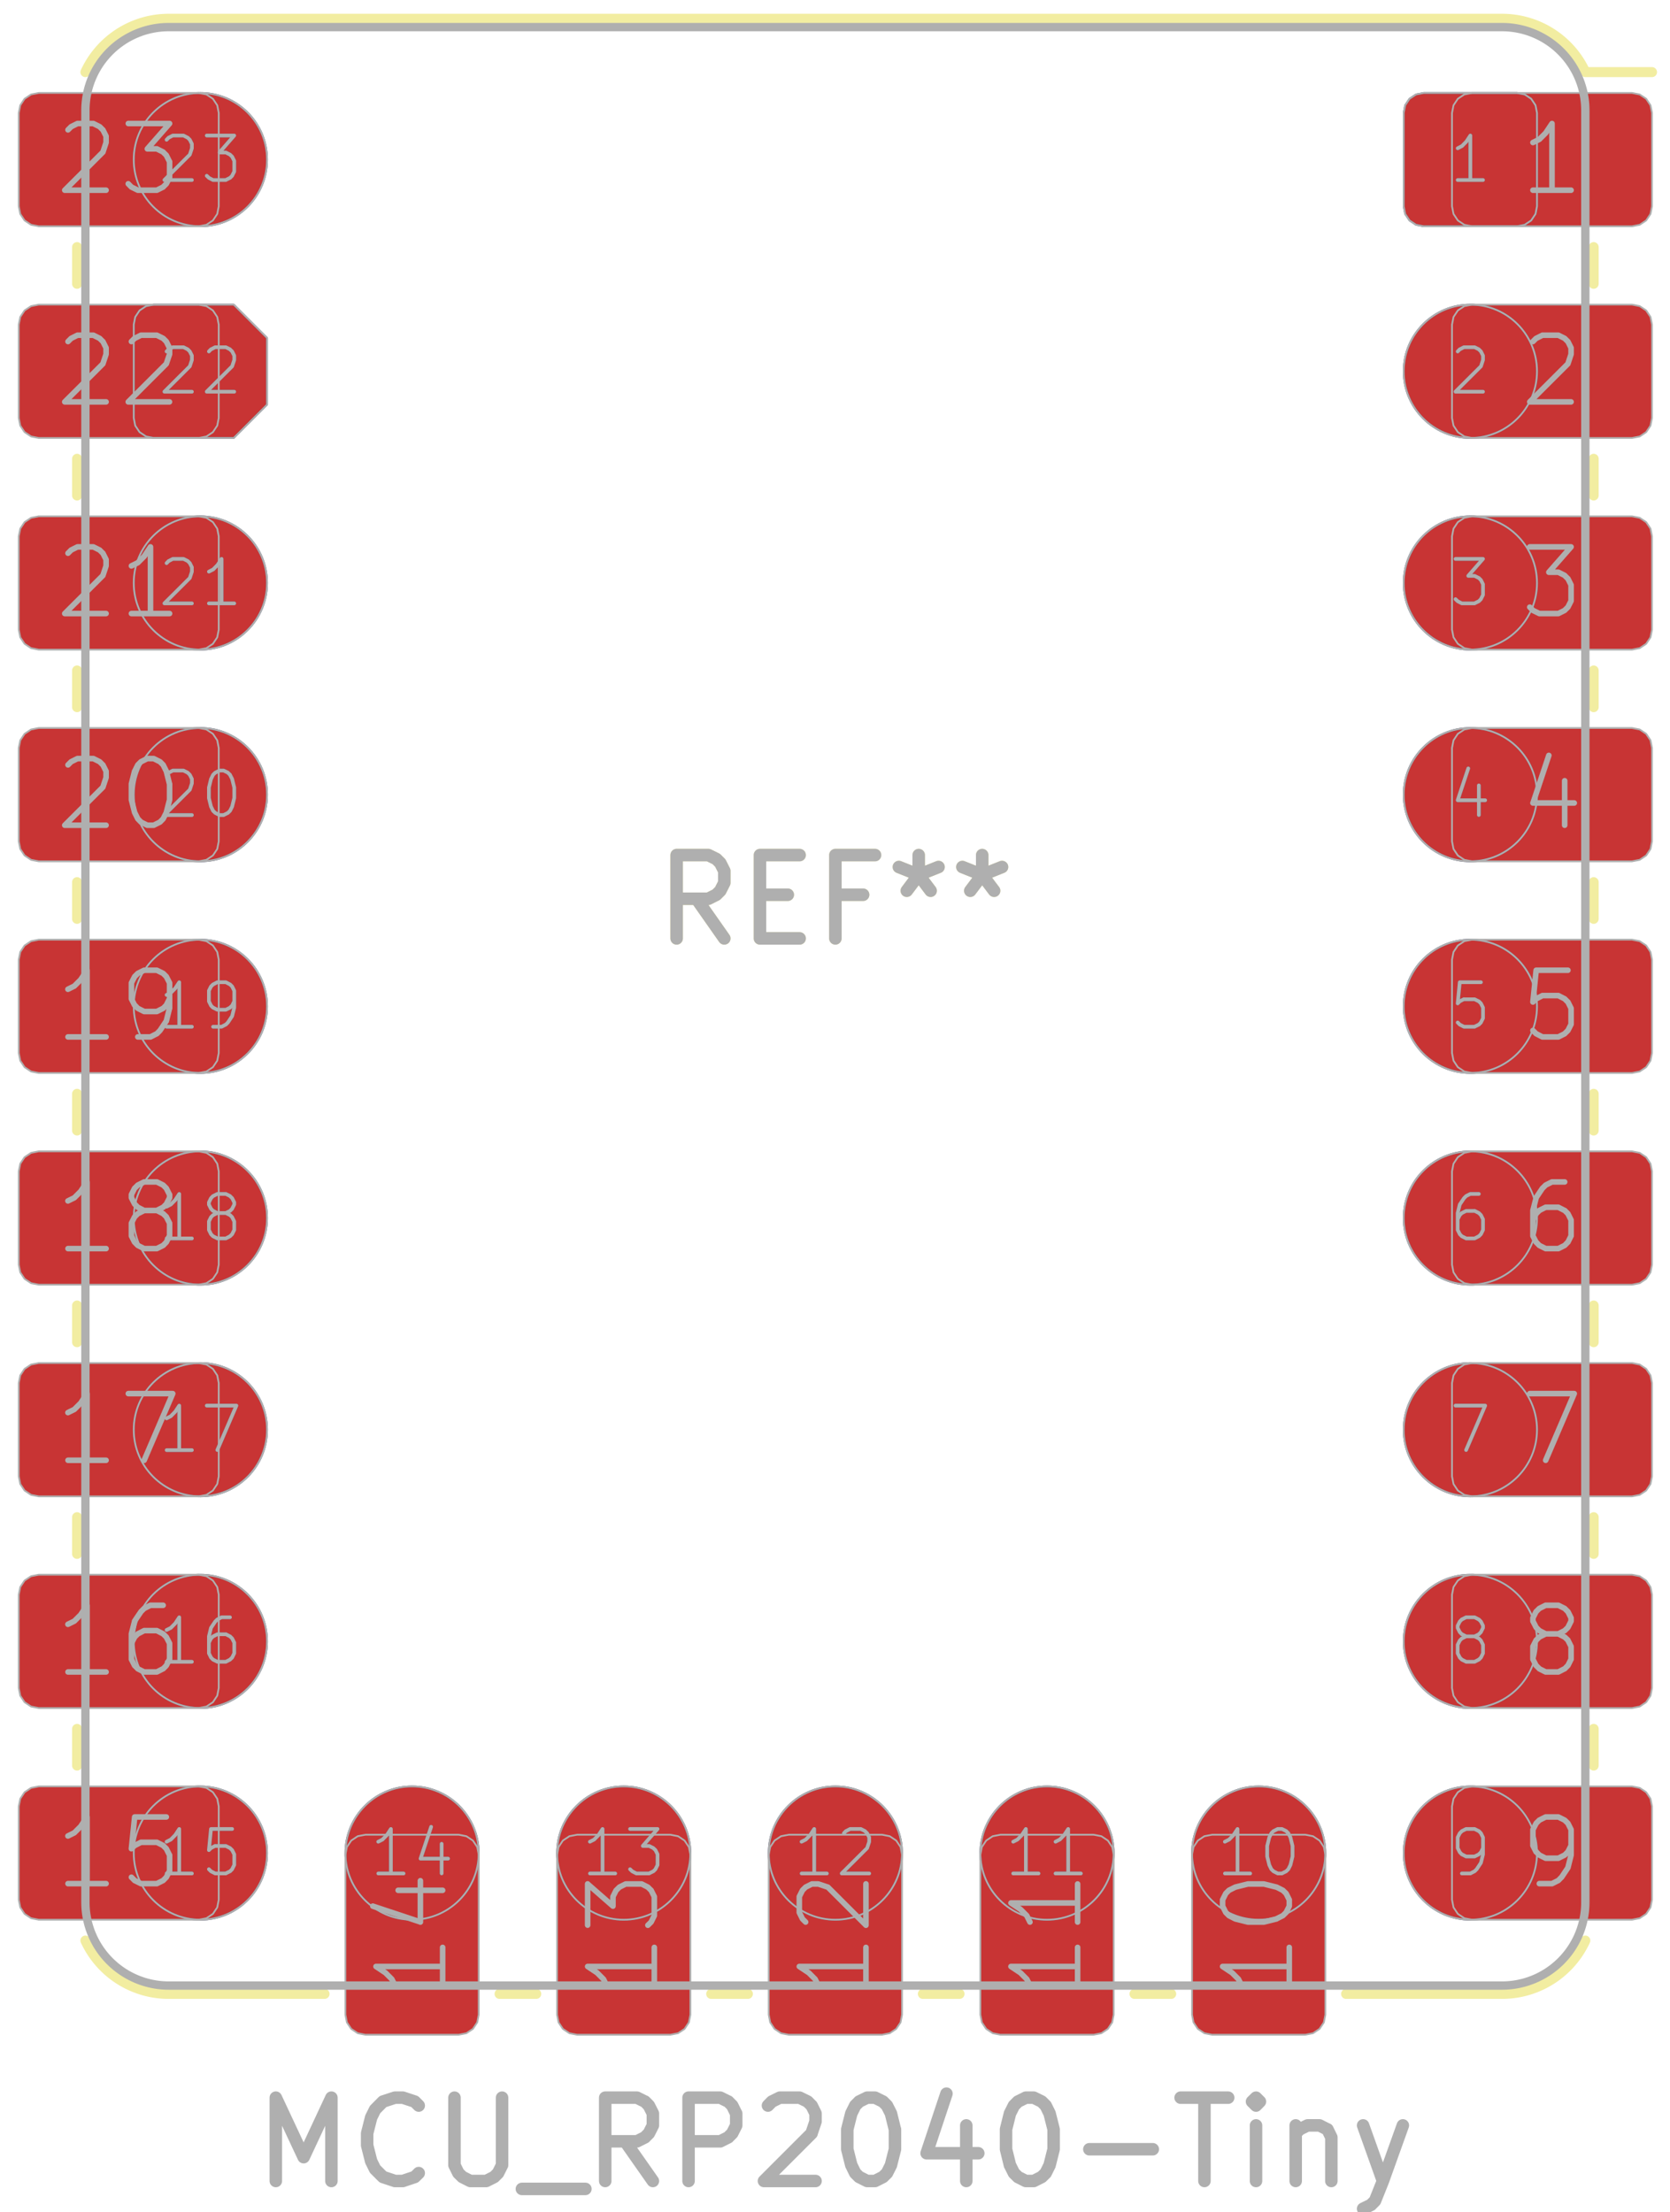 <svg xmlns="http://www.w3.org/2000/svg" width="75.744" height="100.32" viewBox="0 0 20.041 26.543">
    <g class="stroked-text" style="fill:none;stroke:#f2eda1;stroke-width:.15;stroke-opacity:1;stroke-linecap:round;stroke-linejoin:round">
        <path d="m8.692 11.26-.334-.476M8.12 11.26v-1M8.12 10.26h.381M8.501 10.26l.095.047M8.596 10.307l.048.048M8.644 10.355l.048.095M8.692 10.45v.143M8.692 10.593l-.048.095M8.644 10.688l-.048.048M8.596 10.736l-.095.048M8.501 10.784h-.38M9.12 10.736h.334M9.596 11.26H9.12M9.12 11.26v-1M9.12 10.26h.476M10.358 10.736h-.333M10.025 11.26v-1M10.025 10.26h.476M11.025 10.26v.238M10.787 10.403l.238.095M11.025 10.498l.238-.095M10.882 10.688l.143-.19M11.025 10.498l.143.19M11.787 10.26v.238M11.549 10.403l.238.095M11.787 10.498l.238-.095M11.644 10.688l.143-.19M11.787 10.498l.143.19"/>
    </g>
    <g style="fill:none;stroke:#f2eda1;stroke-width:.12;stroke-opacity:1;stroke-linecap:round;stroke-linejoin:round">
        <path d="M.925 3.405v-.44M.925 5.945v-.44M.925 8.485v-.44M.925 11.025v-.44M.925 13.565v-.44M.925 15.665v.44M.925 18.645v-.44M.925 21.185v-.44M2.025.225h16M2.025 23.925h1.87M5.995 23.925h.44M8.535 23.925h.44M11.515 23.925h-.44M14.055 23.925h-.44M16.154 23.925h1.87M19.025.865h.8M19.125 3.405v-.44M19.125 5.945v-.44M19.125 8.485v-.44M19.125 11.025v-.44M19.125 13.565v-.44M19.125 15.665v.44M19.125 18.645v-.44M19.125 21.185v-.44M2.025.225a1.1 1.1 0 0 0-1 .64M1.025 23.285a1.1 1.1 0 0 0 1 .64M19.025.865a1.1 1.1 0 0 0-1-.64M18.025 23.925a1.1 1.1 0 0 0 1-.64"/>
        <path stroke="none" d="m19.825 2.475-.018.092-.052.078-.078.052-.092.018h-1.92l-.092-.018-.078-.052-.052-.078-.018-.092v-1.12l.018-.092.052-.078.078-.052.092-.018h1.92l.092.018.078.052.052.078.018.092ZM17.425 3.895l.018-.092.052-.078.078-.052.092-.018h1.92l.092.018.078.052.052.078.018.092v1.12l-.018.092-.052.078-.078.052-.092.018h-1.92l-.092-.018-.078-.052-.052-.078-.018-.092ZM17.425 6.435l.018-.092.052-.078.078-.052.092-.018h1.92l.092.018.078.052.052.078.018.092v1.12l-.018.092-.052.078-.078.052-.092.018h-1.92l-.092-.018-.078-.052-.052-.078-.018-.092ZM17.425 8.975l.018-.092.052-.078.078-.052.092-.018h1.92l.092.018.078.052.052.078.018.092v1.12l-.018.092-.052.078-.078.052-.092.018h-1.92l-.092-.018-.078-.052-.052-.078-.018-.092ZM17.425 11.515l.018-.092.052-.078.078-.052.092-.018h1.92l.092.018.078.052.052.078.018.092v1.12l-.018.092-.052.078-.078.052-.092.018h-1.92l-.092-.018-.078-.052-.052-.078-.018-.092ZM17.425 14.055l.018-.092.052-.078.078-.052.092-.018h1.92l.092.018.078.052.052.078.018.092v1.12l-.018.092-.052.078-.078.052-.092.018h-1.92l-.092-.018-.078-.052-.052-.078-.018-.092ZM17.425 16.595l.018-.092.052-.078.078-.052.092-.018h1.92l.092.018.078.052.052.078.018.092v1.12l-.018.092-.052.078-.078.052-.092.018h-1.92l-.092-.018-.078-.052-.052-.078-.018-.092ZM17.425 19.135l.018-.092.052-.078.078-.052.092-.018h1.92l.092.018.078.052.052.078.018.092v1.12l-.018.092-.052.078-.078.052-.092.018h-1.92l-.092-.018-.078-.052-.052-.078-.018-.092ZM17.425 21.675l.018-.092.052-.078.078-.052.092-.018h1.92l.092.018.078.052.052.078.018.092v1.12l-.018.092-.052.078-.078.052-.092.018h-1.92l-.092-.018-.078-.052-.052-.078-.018-.092ZM14.545 24.415l-.092-.018-.078-.052-.052-.078-.018-.092v-1.92l.018-.092.052-.078.078-.052.092-.018h1.12l.092.018.078.052.052.078.018.092v1.92l-.018.092-.052.078-.078.052-.092.018ZM12.005 24.415l-.092-.018-.078-.052-.052-.078-.018-.092v-1.92l.018-.092.052-.078.078-.052.092-.018h1.12l.092.018.078.052.052.078.018.092v1.92l-.018.092-.052.078-.078.052-.092.018ZM9.465 24.415l-.092-.018-.078-.052-.052-.078-.018-.092v-1.92l.018-.092.052-.078.078-.052.092-.018h1.12l.092.018.078.052.052.078.018.092v1.92l-.018.092-.052.078-.078.052-.092.018ZM6.925 24.415l-.092-.018-.078-.052-.052-.078-.018-.092v-1.92l.018-.092.052-.078.078-.052.092-.018h1.12l.092.018.078.052.052.078.018.092v1.92l-.018.092-.052.078-.078.052-.092.018ZM4.385 24.415l-.092-.018-.078-.052-.052-.078-.018-.092v-1.92l.018-.092.052-.078.078-.052.092-.018h1.12l.092.018.078.052.052.078.018.092v1.92l-.018.092-.052.078-.078.052-.092.018ZM.225 21.675l.018-.092.052-.078.078-.052.092-.018h1.92l.092.018.078.052.052.078.018.092v1.12l-.018.092-.052.078-.078.052-.092.018H.465l-.092-.018-.078-.052-.052-.078-.018-.092ZM.225 19.135l.018-.092.052-.078.078-.052.092-.018h1.92l.092.018.078.052.052.078.018.092v1.12l-.018.092-.052.078-.078.052-.092.018H.465l-.092-.018-.078-.052-.052-.078-.018-.092ZM.225 16.595l.018-.092.052-.078.078-.052.092-.018h1.92l.092.018.078.052.052.078.018.092v1.12l-.018.092-.052.078-.078.052-.092.018H.465l-.092-.018-.078-.052-.052-.078-.018-.092ZM.225 14.055l.018-.092.052-.078.078-.052.092-.018h1.92l.092.018.078.052.052.078.018.092v1.12l-.018.092-.052.078-.078.052-.092.018H.465l-.092-.018-.078-.052-.052-.078-.018-.092ZM.225 11.515l.018-.092.052-.078.078-.052.092-.018h1.92l.092.018.078.052.052.078.018.092v1.12l-.018.092-.052.078-.078.052-.092.018H.465l-.092-.018-.078-.052-.052-.078-.018-.092ZM.225 8.975l.018-.092.052-.078.078-.052.092-.018h1.92l.092.018.078.052.052.078.018.092v1.12l-.018.092-.052.078-.078.052-.092.018H.465l-.092-.018-.078-.052-.052-.078-.018-.092ZM.225 6.435l.018-.092.052-.078.078-.052.092-.018h1.92l.092.018.078.052.052.078.018.092v1.12l-.018.092-.052.078-.078.052-.092.018H.465l-.092-.018-.078-.052-.052-.078-.018-.092ZM.225 3.895l.018-.092.052-.078.078-.052.092-.018h1.92l.092.018.078.052.052.078.018.092v1.12l-.018.092-.052.078-.078.052-.092.018H.465l-.092-.018-.078-.052-.052-.078-.018-.092ZM.225 1.355l.018-.092.052-.078.078-.052.092-.018h1.92l.092.018.078.052.052.078.018.092v1.12l-.018.092-.052.078-.078.052-.092.018H.465l-.092-.018-.078-.052-.052-.078-.018-.092Z" style="fill:#b4a09a;fill-opacity:.9;stroke:none;fill-rule:evenodd"/>
        <path stroke="none" d="m18.205 1.115.092.018.078.052.052.078.018.092v1.12l-.018.092-.052.078-.078.052-.092.018h-1.12l-.092-.018-.078-.052-.052-.078-.018-.092v-1.12l.018-.092.052-.078.078-.052.092-.018Z" style="fill:#4d7fc4;fill-opacity:1;stroke:none;fill-rule:evenodd"/>
    </g>
    <circle cx="17.645" cy="4.455" r=".8" style="fill:#4d7fc4;fill-opacity:1;stroke:none"/>
    <circle cx="17.645" cy="6.995" r=".8" style="fill:#4d7fc4;fill-opacity:1;stroke:none"/>
    <circle cx="17.645" cy="9.535" r=".8" style="fill:#4d7fc4;fill-opacity:1;stroke:none"/>
    <circle cx="17.645" cy="12.075" r=".8" style="fill:#4d7fc4;fill-opacity:1;stroke:none"/>
    <circle cx="17.645" cy="14.615" r=".8" style="fill:#4d7fc4;fill-opacity:1;stroke:none"/>
    <circle cx="17.645" cy="17.155" r=".8" style="fill:#4d7fc4;fill-opacity:1;stroke:none"/>
    <circle cx="17.645" cy="19.695" r=".8" style="fill:#4d7fc4;fill-opacity:1;stroke:none"/>
    <circle cx="17.645" cy="22.235" r=".8" style="fill:#4d7fc4;fill-opacity:1;stroke:none"/>
    <circle cx="15.105" cy="22.235" r=".8" style="fill:#4d7fc4;fill-opacity:1;stroke:none"/>
    <circle cx="12.565" cy="22.235" r=".8" style="fill:#4d7fc4;fill-opacity:1;stroke:none"/>
    <circle cx="10.025" cy="22.235" r=".8" style="fill:#4d7fc4;fill-opacity:1;stroke:none"/>
    <circle cx="7.485" cy="22.235" r=".8" style="fill:#4d7fc4;fill-opacity:1;stroke:none"/>
    <circle cx="4.945" cy="22.235" r=".8" style="fill:#4d7fc4;fill-opacity:1;stroke:none"/>
    <circle cx="2.405" cy="22.235" r=".8" style="fill:#4d7fc4;fill-opacity:1;stroke:none"/>
    <circle cx="2.405" cy="19.695" r=".8" style="fill:#4d7fc4;fill-opacity:1;stroke:none"/>
    <circle cx="2.405" cy="17.155" r=".8" style="fill:#4d7fc4;fill-opacity:1;stroke:none"/>
    <circle cx="2.405" cy="14.615" r=".8" style="fill:#4d7fc4;fill-opacity:1;stroke:none"/>
    <circle cx="2.405" cy="12.075" r=".8" style="fill:#4d7fc4;fill-opacity:1;stroke:none"/>
    <circle cx="2.405" cy="9.535" r=".8" style="fill:#4d7fc4;fill-opacity:1;stroke:none"/>
    <g style="fill:#4d7fc4;fill-opacity:1;stroke:none">
        <circle cx="2.405" cy="6.995" r=".8"/>
        <path d="m2.805 3.655.4.4v.8l-.4.4h-.96l-.092-.018-.078-.052-.052-.078-.018-.092v-1.12l.018-.092.052-.078.078-.052.092-.018Z" style="fill:#4d7fc4;fill-opacity:1;stroke:none;fill-rule:evenodd"/>
    </g>
    <g style="fill:#4d7fc4;fill-opacity:1;stroke:none">
        <circle cx="2.405" cy="1.915" r=".8"/>
        <path d="m18.205 1.115.092.018.078.052.052.078.018.092v1.12l-.018.092-.052.078-.078.052-.092.018h-1.12l-.092-.018-.078-.052-.052-.078-.018-.092v-1.12l.018-.092.052-.078.078-.052.092-.018Z" style="fill:#c83434;fill-opacity:1;stroke:none;fill-rule:evenodd"/>
        <path d="m19.825 2.475-.018.092-.052.078-.078.052-.092.018h-1.92l-.092-.018-.078-.052-.052-.078-.018-.092v-1.12l.018-.092.052-.078.078-.052.092-.018h1.92l.092.018.078.052.052.078.018.092Z" style="fill:#c83434;fill-opacity:1;stroke:none;fill-rule:evenodd"/>
    </g>
    <g style="fill:#c83434;fill-opacity:1;stroke:none">
        <circle cx="17.645" cy="4.455" r=".8"/>
        <path d="m17.425 3.895.018-.092.052-.078.078-.052.092-.018h1.92l.092.018.078.052.052.078.018.092v1.12l-.018.092-.052.078-.078.052-.092.018h-1.92l-.092-.018-.078-.052-.052-.078-.018-.092Z" style="fill:#c83434;fill-opacity:1;stroke:none;fill-rule:evenodd"/>
    </g>
    <g style="fill:#c83434;fill-opacity:1;stroke:none">
        <circle cx="17.645" cy="6.995" r=".8"/>
        <path d="m17.425 6.435.018-.092.052-.078.078-.052.092-.018h1.92l.092.018.078.052.052.078.018.092v1.12l-.018.092-.052.078-.078.052-.092.018h-1.92l-.092-.018-.078-.052-.052-.078-.018-.092Z" style="fill:#c83434;fill-opacity:1;stroke:none;fill-rule:evenodd"/>
    </g>
    <g style="fill:#c83434;fill-opacity:1;stroke:none">
        <circle cx="17.645" cy="9.535" r=".8"/>
        <path d="m17.425 8.975.018-.092.052-.078.078-.052.092-.018h1.92l.092.018.078.052.052.078.018.092v1.12l-.018.092-.052.078-.078.052-.092.018h-1.92l-.092-.018-.078-.052-.052-.078-.018-.092Z" style="fill:#c83434;fill-opacity:1;stroke:none;fill-rule:evenodd"/>
    </g>
    <g style="fill:#c83434;fill-opacity:1;stroke:none">
        <circle cx="17.645" cy="12.075" r=".8"/>
        <path d="m17.425 11.515.018-.092.052-.078.078-.052.092-.018h1.92l.092.018.078.052.052.078.018.092v1.12l-.018.092-.052.078-.078.052-.092.018h-1.92l-.092-.018-.078-.052-.052-.078-.018-.092Z" style="fill:#c83434;fill-opacity:1;stroke:none;fill-rule:evenodd"/>
    </g>
    <g style="fill:#c83434;fill-opacity:1;stroke:none">
        <circle cx="17.645" cy="14.615" r=".8"/>
        <path d="m17.425 14.055.018-.092.052-.078.078-.052.092-.018h1.92l.092.018.078.052.052.078.018.092v1.12l-.018.092-.052.078-.078.052-.092.018h-1.92l-.092-.018-.078-.052-.052-.078-.018-.092Z" style="fill:#c83434;fill-opacity:1;stroke:none;fill-rule:evenodd"/>
    </g>
    <g style="fill:#c83434;fill-opacity:1;stroke:none">
        <circle cx="17.645" cy="17.155" r=".8"/>
        <path d="m17.425 16.595.018-.092.052-.078.078-.052.092-.018h1.92l.092.018.078.052.052.078.018.092v1.12l-.018.092-.052.078-.078.052-.092.018h-1.92l-.092-.018-.078-.052-.052-.078-.018-.092Z" style="fill:#c83434;fill-opacity:1;stroke:none;fill-rule:evenodd"/>
    </g>
    <g style="fill:#c83434;fill-opacity:1;stroke:none">
        <circle cx="17.645" cy="19.695" r=".8"/>
        <path d="m17.425 19.135.018-.092.052-.078.078-.052.092-.018h1.92l.092.018.078.052.052.078.018.092v1.12l-.018.092-.052.078-.078.052-.092.018h-1.92l-.092-.018-.078-.052-.052-.078-.018-.092Z" style="fill:#c83434;fill-opacity:1;stroke:none;fill-rule:evenodd"/>
    </g>
    <g style="fill:#c83434;fill-opacity:1;stroke:none">
        <circle cx="17.645" cy="22.235" r=".8"/>
        <path d="m17.425 21.675.018-.092.052-.078.078-.052.092-.018h1.92l.092.018.078.052.052.078.018.092v1.12l-.018.092-.052.078-.078.052-.092.018h-1.92l-.092-.018-.078-.052-.052-.078-.018-.092Z" style="fill:#c83434;fill-opacity:1;stroke:none;fill-rule:evenodd"/>
    </g>
    <g style="fill:#c83434;fill-opacity:1;stroke:none">
        <circle cx="15.105" cy="22.235" r=".8"/>
        <path d="m14.545 24.415-.092-.018-.078-.052-.052-.078-.018-.092v-1.92l.018-.092.052-.078.078-.052.092-.018h1.12l.092.018.078.052.052.078.018.092v1.92l-.018.092-.052.078-.078.052-.092.018Z" style="fill:#c83434;fill-opacity:1;stroke:none;fill-rule:evenodd"/>
    </g>
    <g style="fill:#c83434;fill-opacity:1;stroke:none">
        <circle cx="12.565" cy="22.235" r=".8"/>
        <path d="m12.005 24.415-.092-.018-.078-.052-.052-.078-.018-.092v-1.92l.018-.092.052-.078.078-.052.092-.018h1.12l.092.018.078.052.052.078.018.092v1.92l-.018.092-.052.078-.078.052-.092.018Z" style="fill:#c83434;fill-opacity:1;stroke:none;fill-rule:evenodd"/>
    </g>
    <g style="fill:#c83434;fill-opacity:1;stroke:none">
        <circle cx="10.025" cy="22.235" r=".8"/>
        <path d="m9.465 24.415-.092-.018-.078-.052-.052-.078-.018-.092v-1.92l.018-.092.052-.078.078-.052.092-.018h1.12l.092.018.078.052.052.078.018.092v1.92l-.018.092-.052.078-.078.052-.092.018Z" style="fill:#c83434;fill-opacity:1;stroke:none;fill-rule:evenodd"/>
    </g>
    <g style="fill:#c83434;fill-opacity:1;stroke:none">
        <circle cx="7.485" cy="22.235" r=".8"/>
        <path d="m6.925 24.415-.092-.018-.078-.052-.052-.078-.018-.092v-1.92l.018-.092.052-.078.078-.052.092-.018h1.12l.092.018.078.052.052.078.018.092v1.92l-.018.092-.052.078-.078.052-.092.018Z" style="fill:#c83434;fill-opacity:1;stroke:none;fill-rule:evenodd"/>
    </g>
    <g style="fill:#c83434;fill-opacity:1;stroke:none">
        <circle cx="4.945" cy="22.235" r=".8"/>
        <path d="m4.385 24.415-.092-.018-.078-.052-.052-.078-.018-.092v-1.92l.018-.092.052-.078.078-.052.092-.018h1.12l.092.018.078.052.052.078.018.092v1.92l-.018.092-.052.078-.078.052-.092.018ZM.225 21.675l.018-.092.052-.078.078-.052.092-.018h1.92l.092.018.078.052.052.078.018.092v1.12l-.018.092-.052.078-.078.052-.092.018H.465l-.092-.018-.078-.052-.052-.078-.018-.092Z" style="fill:#c83434;fill-opacity:1;stroke:none;fill-rule:evenodd"/>
    </g>
    <g style="fill:#c83434;fill-opacity:1;stroke:none">
        <circle cx="2.405" cy="22.235" r=".8"/>
        <path d="m.225 19.135.018-.092.052-.078.078-.052.092-.018h1.92l.092.018.078.052.052.078.018.092v1.12l-.018.092-.052.078-.078.052-.092.018H.465l-.092-.018-.078-.052-.052-.078-.018-.092Z" style="fill:#c83434;fill-opacity:1;stroke:none;fill-rule:evenodd"/>
    </g>
    <g style="fill:#c83434;fill-opacity:1;stroke:none">
        <circle cx="2.405" cy="19.695" r=".8"/>
        <path d="m.225 16.595.018-.092.052-.078.078-.052.092-.018h1.92l.092.018.078.052.052.078.018.092v1.12l-.018.092-.052.078-.078.052-.092.018H.465l-.092-.018-.078-.052-.052-.078-.018-.092Z" style="fill:#c83434;fill-opacity:1;stroke:none;fill-rule:evenodd"/>
    </g>
    <g style="fill:#c83434;fill-opacity:1;stroke:none">
        <circle cx="2.405" cy="17.155" r=".8"/>
        <path d="m.225 14.055.018-.092.052-.078.078-.052.092-.018h1.92l.092.018.078.052.052.078.018.092v1.12l-.018.092-.052.078-.078.052-.092.018H.465l-.092-.018-.078-.052-.052-.078-.018-.092Z" style="fill:#c83434;fill-opacity:1;stroke:none;fill-rule:evenodd"/>
    </g>
    <g style="fill:#c83434;fill-opacity:1;stroke:none">
        <circle cx="2.405" cy="14.615" r=".8"/>
        <path d="m.225 11.515.018-.092.052-.078.078-.052.092-.018h1.92l.092.018.078.052.052.078.018.092v1.12l-.018.092-.052.078-.078.052-.092.018H.465l-.092-.018-.078-.052-.052-.078-.018-.092Z" style="fill:#c83434;fill-opacity:1;stroke:none;fill-rule:evenodd"/>
    </g>
    <g style="fill:#c83434;fill-opacity:1;stroke:none">
        <circle cx="2.405" cy="12.075" r=".8"/>
        <path d="m.225 8.975.018-.092.052-.078.078-.052.092-.018h1.92l.092.018.078.052.052.078.018.092v1.12l-.018.092-.052.078-.078.052-.092.018H.465l-.092-.018-.078-.052-.052-.078-.018-.092Z" style="fill:#c83434;fill-opacity:1;stroke:none;fill-rule:evenodd"/>
    </g>
    <g style="fill:#c83434;fill-opacity:1;stroke:none">
        <circle cx="2.405" cy="9.535" r=".8"/>
        <path d="m.225 6.435.018-.092.052-.078.078-.052.092-.018h1.92l.092.018.078.052.052.078.018.092v1.12l-.018.092-.052.078-.078.052-.092.018H.465l-.092-.018-.078-.052-.052-.078-.018-.092Z" style="fill:#c83434;fill-opacity:1;stroke:none;fill-rule:evenodd"/>
    </g>
    <g style="fill:#c83434;fill-opacity:1;stroke:none">
        <circle cx="2.405" cy="6.995" r=".8"/>
        <path d="m.225 3.895.018-.092.052-.078.078-.052.092-.018h1.92l.092.018.078.052.052.078.018.092v1.12l-.018.092-.052.078-.078.052-.092.018H.465l-.092-.018-.078-.052-.052-.078-.018-.092Z" style="fill:#c83434;fill-opacity:1;stroke:none;fill-rule:evenodd"/>
        <path d="m2.805 3.655.4.4v.8l-.4.4h-.96l-.092-.018-.078-.052-.052-.078-.018-.092v-1.12l.018-.092.052-.078.078-.052.092-.018ZM.225 1.355l.018-.092.052-.078.078-.052.092-.018h1.92l.092.018.078.052.052.078.018.092v1.12l-.018.092-.052.078-.078.052-.092.018H.465l-.092-.018-.078-.052-.052-.078-.018-.092Z" style="fill:#c83434;fill-opacity:1;stroke:none;fill-rule:evenodd"/>
    </g>
    <circle cx="2.405" cy="1.915" r=".8" style="fill:#c83434;fill-opacity:1;stroke:none"/>
    <g style="fill:none;stroke:#585d84;stroke-width:.044;stroke-opacity:1;stroke-linecap:round;stroke-linejoin:round">
        <g class="stroked-text">
            <path d="M17.797 2.16h-.304M17.645 2.16v-.534M17.645 1.626l-.05.076M17.594 1.702l-.05.051M17.543 1.753l-.05.026"/>
        </g>
        <path d="m18.205 1.115.092.018.078.052.052.078.018.092v1.12l-.018.092-.052.078-.078.052-.092.018h-1.12l-.092-.018-.078-.052-.052-.078-.018-.092v-1.12l.018-.092.052-.078.078-.052.092-.018Z" style="stroke:#585d84;stroke-width:.021;stroke-opacity:1;stroke-linecap:round;stroke-linejoin:round;fill:none"/>
    </g>
    <g class="stroked-text" style="fill:none;stroke:#585d84;stroke-width:.044;stroke-opacity:1;stroke-linecap:round;stroke-linejoin:round">
        <path d="m17.493 4.217.025-.026M17.518 4.192l.05-.026M17.569 4.166h.127M17.696 4.166l.05.025M17.747 4.192l.025.025M17.772 4.217l.025.05M17.797 4.268v.05M17.797 4.319l-.025.076M17.772 4.395l-.305.304M17.467 4.7h.33"/>
    </g>
    <circle cx="17.645" cy="4.455" r=".8" style="fill:none;stroke:#585d84;stroke-width:.021;stroke-opacity:1;stroke-linecap:round;stroke-linejoin:round"/>
    <g class="stroked-text" style="fill:none;stroke:#585d84;stroke-width:.044;stroke-opacity:1;stroke-linecap:round;stroke-linejoin:round">
        <path d="M17.467 6.706h.33M17.797 6.706l-.177.203M17.62 6.91h.076M17.696 6.91l.05.025M17.747 6.935l.025.025M17.772 6.96l.025.05M17.797 7.01v.128M17.797 7.138l-.025.05M17.772 7.189l-.025.025M17.747 7.214l-.051.025M17.696 7.24h-.153M17.543 7.24l-.05-.026M17.493 7.214l-.026-.025"/>
    </g>
    <circle cx="17.645" cy="6.995" r=".8" style="fill:none;stroke:#585d84;stroke-width:.021;stroke-opacity:1;stroke-linecap:round;stroke-linejoin:round"/>
    <g class="stroked-text" style="fill:none;stroke:#585d84;stroke-width:.044;stroke-opacity:1;stroke-linecap:round;stroke-linejoin:round">
        <path d="M17.747 9.424v.355M17.62 9.22l-.127.382M17.493 9.602h.33"/>
    </g>
    <circle cx="17.645" cy="9.535" r=".8" style="fill:none;stroke:#585d84;stroke-width:.021;stroke-opacity:1;stroke-linecap:round;stroke-linejoin:round"/>
    <g class="stroked-text" style="fill:none;stroke:#585d84;stroke-width:.044;stroke-opacity:1;stroke-linecap:round;stroke-linejoin:round">
        <path d="M17.772 11.786h-.254M17.518 11.786l-.025.254M17.493 12.04l.025-.025M17.518 12.015l.05-.026M17.569 11.99h.127M17.696 11.99l.05.025M17.747 12.015l.025.025M17.772 12.04l.025.05M17.797 12.09v.128M17.797 12.218l-.025.05M17.772 12.269l-.025.025M17.747 12.294l-.051.025M17.696 12.32h-.127M17.569 12.32l-.051-.026M17.518 12.294l-.025-.025"/>
    </g>
    <circle cx="17.645" cy="12.075" r=".8" style="fill:none;stroke:#585d84;stroke-width:.021;stroke-opacity:1;stroke-linecap:round;stroke-linejoin:round"/>
    <g class="stroked-text" style="fill:none;stroke:#585d84;stroke-width:.044;stroke-opacity:1;stroke-linecap:round;stroke-linejoin:round">
        <path d="M17.747 14.326h-.102M17.645 14.326l-.05.025M17.594 14.352l-.025.025M17.569 14.377l-.051.076M17.518 14.453l-.025.102M17.493 14.555v.203M17.493 14.758l.025.05M17.518 14.809l.025.025M17.543 14.834l.051.025M17.594 14.86h.102M17.696 14.86l.05-.026M17.747 14.834l.025-.025M17.772 14.809l.025-.051M17.797 14.758v-.127M17.797 14.63l-.025-.05M17.772 14.58l-.025-.025M17.747 14.555l-.051-.026M17.696 14.53h-.102M17.594 14.53l-.05.025M17.543 14.555l-.025.025M17.518 14.58l-.025.05"/>
    </g>
    <circle cx="17.645" cy="14.615" r=".8" style="fill:none;stroke:#585d84;stroke-width:.021;stroke-opacity:1;stroke-linecap:round;stroke-linejoin:round"/>
    <g class="stroked-text" style="fill:none;stroke:#585d84;stroke-width:.044;stroke-opacity:1;stroke-linecap:round;stroke-linejoin:round">
        <path d="M17.467 16.866h.356M17.823 16.866l-.229.533"/>
    </g>
    <circle cx="17.645" cy="17.155" r=".8" style="fill:none;stroke:#585d84;stroke-width:.021;stroke-opacity:1;stroke-linecap:round;stroke-linejoin:round"/>
    <g class="stroked-text" style="fill:none;stroke:#585d84;stroke-width:.044;stroke-opacity:1;stroke-linecap:round;stroke-linejoin:round">
        <path d="m17.594 19.635-.05-.026M17.543 19.61l-.025-.026M17.518 19.584l-.025-.05M17.493 19.533v-.025M17.493 19.508l.025-.051M17.518 19.457l.025-.026M17.543 19.432l.051-.026M17.594 19.406h.102M17.696 19.406l.05.026M17.747 19.432l.025.025M17.772 19.457l.025.05M17.797 19.508v.025M17.797 19.533l-.025.05M17.772 19.584l-.025.025M17.747 19.61l-.051.025M17.696 19.635h-.102M17.594 19.635l-.05.025M17.543 19.66l-.025.025M17.518 19.685l-.025.051M17.493 19.736v.102M17.493 19.838l.025.05M17.518 19.889l.025.025M17.543 19.914l.051.025M17.594 19.94h.102M17.696 19.94l.05-.026M17.747 19.914l.025-.025M17.772 19.889l.025-.051M17.797 19.838v-.102M17.797 19.736l-.025-.05M17.772 19.685l-.025-.025M17.747 19.66l-.051-.025"/>
    </g>
    <circle cx="17.645" cy="19.695" r=".8" style="fill:none;stroke:#585d84;stroke-width:.021;stroke-opacity:1;stroke-linecap:round;stroke-linejoin:round"/>
    <g class="stroked-text" style="fill:none;stroke:#585d84;stroke-width:.044;stroke-opacity:1;stroke-linecap:round;stroke-linejoin:round">
        <path d="M17.543 22.48h.102M17.645 22.48l.05-.026M17.696 22.454l.025-.025M17.721 22.429l.051-.077M17.772 22.352l.025-.101M17.797 22.25v-.202M17.797 22.048l-.025-.051M17.772 21.997l-.025-.026M17.747 21.972l-.051-.026M17.696 21.946h-.102M17.594 21.946l-.05.025M17.543 21.972l-.025.025M17.518 21.997l-.025.05M17.493 22.048v.127M17.493 22.175l.025.05M17.518 22.225l.025.026M17.543 22.25l.051.026M17.594 22.276h.102M17.696 22.276l.05-.025M17.747 22.25l.025-.025M17.772 22.225l.025-.05"/>
    </g>
    <circle cx="17.645" cy="22.235" r=".8" style="fill:none;stroke:#585d84;stroke-width:.021;stroke-opacity:1;stroke-linecap:round;stroke-linejoin:round"/>
    <g class="stroked-text" style="fill:none;stroke:#585d84;stroke-width:.044;stroke-opacity:1;stroke-linecap:round;stroke-linejoin:round">
        <path d="M15.003 22.48H14.7M14.851 22.48v-.534M14.851 21.946l-.05.076M14.8 22.022l-.05.051M14.75 22.073l-.051.026M15.334 21.946h.05M15.384 21.946l.051.025M15.435 21.972l.026.025M15.46 21.997l.026.05M15.486 22.048l.025.101M15.511 22.15v.126M15.511 22.276l-.025.102M15.486 22.378l-.025.05M15.46 22.429l-.025.025M15.435 22.454l-.05.025M15.384 22.48h-.05M15.334 22.48l-.051-.026M15.283 22.454l-.026-.025M15.257 22.429l-.025-.051M15.232 22.378l-.025-.102M15.207 22.276v-.127M15.207 22.15l.025-.102M15.232 22.048l.025-.051M15.257 21.997l.026-.026M15.283 21.972l.05-.026"/>
    </g>
    <circle cx="15.105" cy="22.235" r=".8" style="fill:none;stroke:#585d84;stroke-width:.021;stroke-opacity:1;stroke-linecap:round;stroke-linejoin:round"/>
    <g class="stroked-text" style="fill:none;stroke:#585d84;stroke-width:.044;stroke-opacity:1;stroke-linecap:round;stroke-linejoin:round">
        <path d="M12.463 22.48h-.304M12.311 22.48v-.534M12.311 21.946l-.05.076M12.26 22.022l-.05.051M12.21 22.073l-.051.026M12.971 22.48h-.304M12.819 22.48v-.534M12.819 21.946l-.05.076M12.768 22.022l-.05.051M12.717 22.073l-.05.026"/>
    </g>
    <circle cx="12.565" cy="22.235" r=".8" style="fill:none;stroke:#585d84;stroke-width:.021;stroke-opacity:1;stroke-linecap:round;stroke-linejoin:round"/>
    <g class="stroked-text" style="fill:none;stroke:#585d84;stroke-width:.044;stroke-opacity:1;stroke-linecap:round;stroke-linejoin:round">
        <path d="M9.923 22.48H9.62M9.771 22.48v-.534M9.771 21.946l-.05.076M9.72 22.022l-.05.051M9.67 22.073l-.051.026M10.127 21.997l.025-.026M10.152 21.972l.05-.026M10.203 21.946h.127M10.33 21.946l.05.025M10.38 21.972l.026.025M10.406 21.997l.025.05M10.431 22.048v.05M10.431 22.099l-.025.076M10.406 22.175l-.305.304M10.101 22.48h.33"/>
    </g>
    <circle cx="10.025" cy="22.235" r=".8" style="fill:none;stroke:#585d84;stroke-width:.021;stroke-opacity:1;stroke-linecap:round;stroke-linejoin:round"/>
    <g class="stroked-text" style="fill:none;stroke:#585d84;stroke-width:.044;stroke-opacity:1;stroke-linecap:round;stroke-linejoin:round">
        <path d="M7.383 22.48H7.08M7.231 22.48v-.534M7.231 21.946l-.05.076M7.18 22.022l-.05.051M7.13 22.073l-.051.026M7.561 21.946h.33M7.891 21.946l-.177.203M7.714 22.15h.076M7.79 22.15l.05.025M7.84 22.175l.026.025M7.866 22.2l.025.05M7.891 22.25v.128M7.891 22.378l-.025.05M7.866 22.429l-.025.025M7.84 22.454l-.05.025M7.79 22.48h-.153M7.637 22.48l-.05-.026M7.587 22.454l-.026-.025"/>
    </g>
    <circle cx="7.485" cy="22.235" r=".8" style="fill:none;stroke:#585d84;stroke-width:.021;stroke-opacity:1;stroke-linecap:round;stroke-linejoin:round"/>
    <g class="stroked-text" style="fill:none;stroke:#585d84;stroke-width:.044;stroke-opacity:1;stroke-linecap:round;stroke-linejoin:round">
        <path d="M4.843 22.48H4.54M4.691 22.48v-.534M4.691 21.946l-.05.076M4.64 22.022l-.05.051M4.59 22.073l-.051.026M5.3 22.124v.355M5.174 21.92l-.127.382M5.047 22.302h.33"/>
    </g>
    <circle cx="4.945" cy="22.235" r=".8" style="fill:none;stroke:#585d84;stroke-width:.021;stroke-opacity:1;stroke-linecap:round;stroke-linejoin:round"/>
    <g class="stroked-text" style="fill:none;stroke:#585d84;stroke-width:.044;stroke-opacity:1;stroke-linecap:round;stroke-linejoin:round">
        <path d="M2.303 22.48H2M2.151 22.48v-.534M2.151 21.946l-.05.076M2.1 22.022l-.05.051M2.05 22.073l-.051.026M2.786 21.946h-.254M2.532 21.946l-.025.254M2.507 22.2l.025-.025M2.532 22.175l.05-.026M2.583 22.15h.127M2.71 22.15l.05.025M2.76 22.175l.026.025M2.786 22.2l.025.05M2.811 22.25v.128M2.811 22.378l-.025.05M2.786 22.429l-.025.025M2.76 22.454l-.05.025M2.71 22.48h-.127M2.583 22.48l-.051-.026M2.532 22.454l-.025-.025"/>
    </g>
    <circle cx="2.405" cy="22.235" r=".8" style="fill:none;stroke:#585d84;stroke-width:.021;stroke-opacity:1;stroke-linecap:round;stroke-linejoin:round"/>
    <g class="stroked-text" style="fill:none;stroke:#585d84;stroke-width:.044;stroke-opacity:1;stroke-linecap:round;stroke-linejoin:round">
        <path d="M2.303 19.94H2M2.151 19.94v-.534M2.151 19.406l-.05.076M2.1 19.482l-.05.051M2.05 19.533l-.051.025M2.76 19.406H2.66M2.659 19.406l-.05.026M2.608 19.432l-.025.025M2.583 19.457l-.051.076M2.532 19.533l-.025.102M2.507 19.635v.203M2.507 19.838l.025.05M2.532 19.889l.025.025M2.557 19.914l.051.025M2.608 19.94h.102M2.71 19.94l.05-.026M2.76 19.914l.026-.025M2.786 19.889l.025-.051M2.811 19.838v-.127M2.811 19.71l-.025-.05M2.786 19.66l-.025-.025M2.76 19.635l-.05-.026M2.71 19.61h-.102M2.608 19.61l-.05.025M2.557 19.635l-.025.025M2.532 19.66l-.025.05"/>
    </g>
    <circle cx="2.405" cy="19.695" r=".8" style="fill:none;stroke:#585d84;stroke-width:.021;stroke-opacity:1;stroke-linecap:round;stroke-linejoin:round"/>
    <g class="stroked-text" style="fill:none;stroke:#585d84;stroke-width:.044;stroke-opacity:1;stroke-linecap:round;stroke-linejoin:round">
        <path d="M2.303 17.4H2M2.151 17.4v-.534M2.151 16.866l-.05.076M2.1 16.942l-.05.051M2.05 16.993l-.051.026M2.481 16.866h.356M2.837 16.866l-.229.533"/>
    </g>
    <circle cx="2.405" cy="17.155" r=".8" style="fill:none;stroke:#585d84;stroke-width:.021;stroke-opacity:1;stroke-linecap:round;stroke-linejoin:round"/>
    <g class="stroked-text" style="fill:none;stroke:#585d84;stroke-width:.044;stroke-opacity:1;stroke-linecap:round;stroke-linejoin:round">
        <path d="M2.303 14.86H2M2.151 14.86v-.534M2.151 14.326l-.05.076M2.1 14.402l-.05.051M2.05 14.453l-.051.026M2.608 14.555l-.05-.026M2.557 14.53l-.025-.026M2.532 14.504l-.025-.05M2.507 14.453v-.025M2.507 14.428l.025-.051M2.532 14.377l.025-.026M2.557 14.352l.051-.026M2.608 14.326h.102M2.71 14.326l.05.025M2.76 14.352l.026.025M2.786 14.377l.025.05M2.811 14.428v.025M2.811 14.453l-.025.05M2.786 14.504l-.025.025M2.76 14.53l-.05.025M2.71 14.555h-.102M2.608 14.555l-.05.025M2.557 14.58l-.025.025M2.532 14.605l-.025.051M2.507 14.656v.102M2.507 14.758l.025.05M2.532 14.809l.025.025M2.557 14.834l.051.025M2.608 14.86h.102M2.71 14.86l.05-.026M2.76 14.834l.026-.025M2.786 14.809l.025-.051M2.811 14.758v-.102M2.811 14.656l-.025-.05M2.786 14.605l-.025-.025M2.76 14.58l-.05-.025"/>
    </g>
    <circle cx="2.405" cy="14.615" r=".8" style="fill:none;stroke:#585d84;stroke-width:.021;stroke-opacity:1;stroke-linecap:round;stroke-linejoin:round"/>
    <g class="stroked-text" style="fill:none;stroke:#585d84;stroke-width:.044;stroke-opacity:1;stroke-linecap:round;stroke-linejoin:round">
        <path d="M2.303 12.32H2M2.151 12.32v-.534M2.151 11.786l-.05.076M2.1 11.862l-.05.051M2.05 11.913l-.051.025M2.557 12.32h.102M2.659 12.32l.05-.026M2.71 12.294l.025-.025M2.735 12.269l.051-.077M2.786 12.192l.025-.101M2.811 12.09v-.202M2.811 11.888l-.025-.051M2.786 11.837l-.025-.025M2.76 11.812l-.05-.026M2.71 11.786h-.102M2.608 11.786l-.05.026M2.557 11.812l-.025.025M2.532 11.837l-.025.05M2.507 11.888v.127M2.507 12.015l.025.05M2.532 12.066l.025.025M2.557 12.09l.051.026M2.608 12.116h.102M2.71 12.116l.05-.025M2.76 12.09l.026-.024M2.786 12.066l.025-.051"/>
    </g>
    <circle cx="2.405" cy="12.075" r=".8" style="fill:none;stroke:#585d84;stroke-width:.021;stroke-opacity:1;stroke-linecap:round;stroke-linejoin:round"/>
    <g class="stroked-text" style="fill:none;stroke:#585d84;stroke-width:.044;stroke-opacity:1;stroke-linecap:round;stroke-linejoin:round">
        <path d="m1.999 9.297.025-.026M2.024 9.272l.05-.026M2.075 9.246h.127M2.202 9.246l.05.025M2.253 9.272l.025.025M2.278 9.297l.025.05M2.303 9.348v.05M2.303 9.399l-.025.076M2.278 9.475l-.305.304M1.973 9.78h.33M2.634 9.246h.05M2.684 9.246l.051.025M2.735 9.272l.026.025M2.76 9.297l.026.05M2.786 9.348l.025.101M2.811 9.45v.126M2.811 9.576l-.025.102M2.786 9.678l-.025.05M2.76 9.729l-.025.025M2.735 9.754l-.05.025M2.684 9.78h-.05M2.634 9.78l-.051-.026M2.583 9.754l-.026-.025M2.557 9.729l-.025-.051M2.532 9.678l-.025-.102M2.507 9.576V9.45M2.507 9.45l.025-.102M2.532 9.348l.025-.051M2.557 9.297l.026-.026M2.583 9.272l.05-.026"/>
    </g>
    <circle cx="2.405" cy="9.535" r=".8" style="fill:none;stroke:#585d84;stroke-width:.021;stroke-opacity:1;stroke-linecap:round;stroke-linejoin:round"/>
    <g class="stroked-text" style="fill:none;stroke:#585d84;stroke-width:.044;stroke-opacity:1;stroke-linecap:round;stroke-linejoin:round">
        <path d="m1.999 6.757.025-.026M2.024 6.732l.05-.026M2.075 6.706h.127M2.202 6.706l.05.025M2.253 6.732l.025.025M2.278 6.757l.025.05M2.303 6.808v.05M2.303 6.859l-.025.076M2.278 6.935l-.305.304M1.973 7.24h.33M2.811 7.24h-.304M2.659 7.24v-.534M2.659 6.706l-.05.076M2.608 6.782l-.05.051M2.557 6.833l-.05.026"/>
    </g>
    <circle cx="2.405" cy="6.995" r=".8" style="fill:none;stroke:#585d84;stroke-width:.021;stroke-opacity:1;stroke-linecap:round;stroke-linejoin:round"/>
    <g style="fill:none;stroke:#585d84;stroke-width:.044;stroke-opacity:1;stroke-linecap:round;stroke-linejoin:round">
        <g class="stroked-text">
            <path d="m1.999 4.217.025-.026M2.024 4.192l.05-.026M2.075 4.166h.127M2.202 4.166l.05.025M2.253 4.192l.025.025M2.278 4.217l.025.05M2.303 4.268v.05M2.303 4.319l-.025.076M2.278 4.395l-.305.304M1.973 4.7h.33M2.507 4.217l.025-.026M2.532 4.192l.05-.026M2.583 4.166h.127M2.71 4.166l.05.025M2.76 4.192l.026.025M2.786 4.217l.025.05M2.811 4.268v.05M2.811 4.319l-.025.076M2.786 4.395l-.305.304M2.481 4.7h.33"/>
        </g>
        <path d="m2.805 3.655.4.4v.8l-.4.4h-.96l-.092-.018-.078-.052-.052-.078-.018-.092v-1.12l.018-.092.052-.078.078-.052.092-.018Z" style="stroke:#585d84;stroke-width:.021;stroke-opacity:1;stroke-linecap:round;stroke-linejoin:round;fill:none"/>
    </g>
    <g class="stroked-text" style="fill:none;stroke:#585d84;stroke-width:.044;stroke-opacity:1;stroke-linecap:round;stroke-linejoin:round">
        <path d="m1.999 1.677.025-.026M2.024 1.652l.05-.026M2.075 1.626h.127M2.202 1.626l.05.026M2.253 1.652l.025.025M2.278 1.677l.025.05M2.303 1.728v.05M2.303 1.779l-.025.076M2.278 1.855l-.305.304M1.973 2.16h.33M2.481 1.626h.33M2.811 1.626l-.177.203M2.634 1.83h.076M2.71 1.83l.05.025M2.76 1.855l.026.025M2.786 1.88l.025.05M2.811 1.93v.128M2.811 2.058l-.025.05M2.786 2.109l-.025.025M2.76 2.134l-.05.025M2.71 2.16h-.153M2.557 2.16l-.05-.026M2.507 2.134l-.026-.025"/>
    </g>
    <circle cx="2.405" cy="1.915" r=".8" style="fill:none;stroke:#585d84;stroke-width:.021;stroke-opacity:1;stroke-linecap:round;stroke-linejoin:round"/>
    <g style="fill:none;stroke:#afafaf;stroke-width:.15;stroke-opacity:1;stroke-linecap:round;stroke-linejoin:round">
        <g class="stroked-text">
            <path d="M3.31 26.17v-1M3.31 25.17l.334.714M3.644 25.884l.333-.714M3.977 25.17v1M5.025 26.075l-.048.047M4.977 26.122l-.143.048M4.835 26.17h-.096M4.74 26.17l-.144-.048M4.596 26.122l-.095-.095M4.501 26.027l-.047-.095M4.454 25.932l-.048-.19M4.406 25.741v-.143M4.406 25.598l.048-.19M4.454 25.408l.047-.095M4.501 25.313l.095-.096M4.596 25.217l.143-.047M4.74 25.17h.095M4.835 25.17l.142.047M4.977 25.217l.048.048M5.454 25.17v.81M5.454 25.98l.047.095M5.501 26.075l.048.047M5.549 26.122l.095.048M5.644 26.17h.19M5.835 26.17l.095-.048M5.93 26.122l.047-.047M5.977 26.075l.048-.096M6.025 25.98v-.81M6.263 26.265h.762M7.835 26.17l-.334-.476M7.263 26.17v-1M7.263 25.17h.381M7.644 25.17l.095.047M7.74 25.217l.047.048M7.787 25.265l.048.095M7.835 25.36v.143M7.835 25.503l-.048.095M7.787 25.598l-.048.048M7.74 25.646l-.096.048M7.644 25.694h-.38M8.263 26.17v-1M8.263 25.17h.381M8.644 25.17l.095.047M8.74 25.217l.047.048M8.787 25.265l.047.095M8.835 25.36v.143M8.835 25.503l-.048.095M8.787 25.598l-.048.048M8.74 25.646l-.096.048M8.644 25.694h-.38M9.216 25.265l.047-.048M9.263 25.217l.095-.047M9.358 25.17h.238M9.596 25.17l.096.047M9.692 25.217l.047.048M9.74 25.265l.047.095M9.787 25.36v.096M9.787 25.456l-.048.142M9.74 25.598l-.572.572M9.168 26.17h.619M10.406 25.17h.095M10.501 25.17l.095.047M10.596 25.217l.048.048M10.644 25.265l.048.095M10.692 25.36l.047.19M10.74 25.55v.239M10.74 25.789l-.048.19M10.692 25.98l-.048.095M10.644 26.075l-.048.047M10.596 26.122l-.095.048M10.501 26.17h-.095M10.406 26.17l-.095-.048M10.31 26.122l-.047-.047M10.263 26.075l-.047-.096M10.216 25.98l-.048-.191M10.168 25.789v-.238M10.168 25.55l.048-.19M10.216 25.36l.047-.095M10.263 25.265l.048-.048M10.31 25.217l.096-.047M11.596 25.503v.667M11.358 25.122l-.238.715M11.12 25.837h.62M12.31 25.17h.096M12.406 25.17l.095.047M12.501 25.217l.048.048M12.549 25.265l.047.095M12.596 25.36l.048.19M12.644 25.55v.239M12.644 25.789l-.048.19M12.596 25.98l-.047.095M12.549 26.075l-.048.047M12.501 26.122l-.095.048M12.406 26.17h-.095M12.31 26.17l-.095-.048M12.216 26.122l-.048-.047M12.168 26.075l-.048-.096M12.12 25.98l-.047-.191M12.073 25.789v-.238M12.073 25.55l.047-.19M12.12 25.36l.048-.095M12.168 25.265l.048-.048M12.216 25.217l.095-.047M13.073 25.789h.761M14.168 25.17h.571M14.454 26.17v-1M15.073 26.17v-.667M15.073 25.17l-.048.047M15.025 25.217l.048.048M15.073 25.265l.047-.048M15.12 25.217l-.047-.047M15.073 25.17v.095M15.549 25.503v.667M15.549 25.598l.047-.047M15.596 25.55l.096-.047M15.692 25.503h.143M15.835 25.503l.095.048M15.93 25.55l.047.096M15.977 25.646v.524M16.358 25.503l.238.667M16.835 25.503l-.239.667M16.596 26.17l-.095.238M16.501 26.408l-.047.047M16.454 26.456l-.096.047"/>
        </g>
        <g class="stroked-text">
            <path d="m8.692 11.26-.334-.476M8.12 11.26v-1M8.12 10.26h.381M8.501 10.26l.095.047M8.596 10.307l.048.048M8.644 10.355l.048.095M8.692 10.45v.143M8.692 10.593l-.048.095M8.644 10.688l-.048.048M8.596 10.736l-.095.048M8.501 10.784h-.38M9.12 10.736h.334M9.596 11.26H9.12M9.12 11.26v-1M9.12 10.26h.476M10.358 10.736h-.333M10.025 11.26v-1M10.025 10.26h.476M11.025 10.26v.238M10.787 10.403l.238.095M11.025 10.498l.238-.095M10.882 10.688l.143-.19M11.025 10.498l.143.19M11.787 10.26v.238M11.549 10.403l.238.095M11.787 10.498l.238-.095M11.644 10.688l.143-.19M11.787 10.498l.143.19"/>
        </g>
    </g>
    <g style="fill:none;stroke:#afafaf;stroke-width:.1;stroke-opacity:1;stroke-linecap:round;stroke-linejoin:round">
        <path d="M1.025 22.825v-21.5M2.025.325h16M18.025 23.825h-16M19.025 1.325v21.5M2.025.325a1 1 0 0 0-1 1M1.025 22.825a1 1 0 0 0 1 1M19.025 1.325a1 1 0 0 0-1-1M18.025 23.825a1 1 0 0 0 1-1"/>
    </g>
    <g style="fill:none;stroke:#afafaf;stroke-width:.044;stroke-opacity:1;stroke-linecap:round;stroke-linejoin:round">
        <g class="stroked-text">
            <path d="M17.797 2.16h-.304M17.645 2.16v-.534M17.645 1.626l-.05.076M17.594 1.702l-.05.051M17.543 1.753l-.05.026"/>
        </g>
        <path d="m18.205 1.115.092.018.078.052.052.078.018.092v1.12l-.018.092-.052.078-.078.052-.092.018h-1.12l-.092-.018-.078-.052-.052-.078-.018-.092v-1.12l.018-.092.052-.078.078-.052.092-.018Z" style="stroke:#afafaf;stroke-width:.021;stroke-opacity:1;stroke-linecap:round;stroke-linejoin:round;fill:none"/>
    </g>
    <g style="fill:none;stroke:#afafaf;stroke-width:.067;stroke-opacity:1;stroke-linecap:round;stroke-linejoin:round">
        <g class="stroked-text">
            <path d="M18.854 2.282h-.458M18.625 2.282v-.8M18.625 1.482l-.076.114M18.549 1.596l-.076.076M18.473 1.672l-.077.038"/>
        </g>
        <path d="m19.825 2.475-.018.092-.052.078-.078.052-.092.018h-1.92l-.092-.018-.078-.052-.052-.078-.018-.092v-1.12l.018-.092.052-.078.078-.052.092-.018h1.92l.092.018.078.052.052.078.018.092Z" style="stroke:#afafaf;stroke-width:.021;stroke-opacity:1;stroke-linecap:round;stroke-linejoin:round;fill:none"/>
    </g>
    <g class="stroked-text" style="fill:none;stroke:#afafaf;stroke-width:.044;stroke-opacity:1;stroke-linecap:round;stroke-linejoin:round">
        <path d="m17.493 4.217.025-.026M17.518 4.192l.05-.026M17.569 4.166h.127M17.696 4.166l.05.025M17.747 4.192l.025.025M17.772 4.217l.025.05M17.797 4.268v.05M17.797 4.319l-.025.076M17.772 4.395l-.305.304M17.467 4.7h.33"/>
    </g>
    <circle cx="17.645" cy="4.455" r=".8" style="fill:none;stroke:#afafaf;stroke-width:.021;stroke-opacity:1;stroke-linecap:round;stroke-linejoin:round"/>
    <g style="fill:none;stroke:#afafaf;stroke-width:.067;stroke-opacity:1;stroke-linecap:round;stroke-linejoin:round">
        <g class="stroked-text">
            <path d="m18.396 4.098.038-.038M18.435 4.06l.076-.038M18.51 4.022h.191M18.701 4.022l.076.038M18.777 4.06l.038.038M18.816 4.098l.038.076M18.854 4.174v.076M18.854 4.25l-.038.114M18.816 4.365l-.458.457M18.358 4.822h.496"/>
        </g>
        <path d="m17.425 3.895.018-.092.052-.078.078-.052.092-.018h1.92l.092.018.078.052.052.078.018.092v1.12l-.018.092-.052.078-.078.052-.092.018h-1.92l-.092-.018-.078-.052-.052-.078-.018-.092Z" style="stroke:#afafaf;stroke-width:.021;stroke-opacity:1;stroke-linecap:round;stroke-linejoin:round;fill:none"/>
    </g>
    <g class="stroked-text" style="fill:none;stroke:#afafaf;stroke-width:.044;stroke-opacity:1;stroke-linecap:round;stroke-linejoin:round">
        <path d="M17.467 6.706h.33M17.797 6.706l-.177.203M17.62 6.91h.076M17.696 6.91l.05.025M17.747 6.935l.025.025M17.772 6.96l.025.05M17.797 7.01v.128M17.797 7.138l-.025.05M17.772 7.189l-.025.025M17.747 7.214l-.051.025M17.696 7.24h-.153M17.543 7.24l-.05-.026M17.493 7.214l-.026-.025"/>
    </g>
    <circle cx="17.645" cy="6.995" r=".8" style="fill:none;stroke:#afafaf;stroke-width:.021;stroke-opacity:1;stroke-linecap:round;stroke-linejoin:round"/>
    <g style="fill:none;stroke:#afafaf;stroke-width:.067;stroke-opacity:1;stroke-linecap:round;stroke-linejoin:round">
        <g class="stroked-text">
            <path d="M18.358 6.562h.496M18.854 6.562l-.267.304M18.587 6.866h.114M18.701 6.866l.076.038M18.777 6.905l.038.038M18.816 6.943l.038.076M18.854 7.019v.19M18.854 7.21l-.038.075M18.816 7.285l-.039.038M18.777 7.324l-.076.038M18.701 7.362h-.228M18.473 7.362l-.077-.038M18.396 7.324l-.038-.039"/>
        </g>
        <path d="m17.425 6.435.018-.092.052-.078.078-.052.092-.018h1.92l.092.018.078.052.052.078.018.092v1.12l-.018.092-.052.078-.078.052-.092.018h-1.92l-.092-.018-.078-.052-.052-.078-.018-.092Z" style="stroke:#afafaf;stroke-width:.021;stroke-opacity:1;stroke-linecap:round;stroke-linejoin:round;fill:none"/>
    </g>
    <g class="stroked-text" style="fill:none;stroke:#afafaf;stroke-width:.044;stroke-opacity:1;stroke-linecap:round;stroke-linejoin:round">
        <path d="M17.747 9.424v.355M17.62 9.22l-.127.382M17.493 9.602h.33"/>
    </g>
    <circle cx="17.645" cy="9.535" r=".8" style="fill:none;stroke:#afafaf;stroke-width:.021;stroke-opacity:1;stroke-linecap:round;stroke-linejoin:round"/>
    <g style="fill:none;stroke:#afafaf;stroke-width:.067;stroke-opacity:1;stroke-linecap:round;stroke-linejoin:round">
        <g class="stroked-text">
            <path d="M18.777 9.368v.534M18.587 9.064l-.19.571M18.396 9.635h.496"/>
        </g>
        <path d="m17.425 8.975.018-.092.052-.078.078-.052.092-.018h1.92l.092.018.078.052.052.078.018.092v1.12l-.018.092-.052.078-.078.052-.092.018h-1.92l-.092-.018-.078-.052-.052-.078-.018-.092Z" style="stroke:#afafaf;stroke-width:.021;stroke-opacity:1;stroke-linecap:round;stroke-linejoin:round;fill:none"/>
    </g>
    <g class="stroked-text" style="fill:none;stroke:#afafaf;stroke-width:.044;stroke-opacity:1;stroke-linecap:round;stroke-linejoin:round">
        <path d="M17.772 11.786h-.254M17.518 11.786l-.025.254M17.493 12.04l.025-.025M17.518 12.015l.05-.026M17.569 11.99h.127M17.696 11.99l.05.025M17.747 12.015l.025.025M17.772 12.04l.025.05M17.797 12.09v.128M17.797 12.218l-.025.05M17.772 12.269l-.025.025M17.747 12.294l-.051.025M17.696 12.32h-.127M17.569 12.32l-.051-.026M17.518 12.294l-.025-.025"/>
    </g>
    <circle cx="17.645" cy="12.075" r=".8" style="fill:none;stroke:#afafaf;stroke-width:.021;stroke-opacity:1;stroke-linecap:round;stroke-linejoin:round"/>
    <g style="fill:none;stroke:#afafaf;stroke-width:.067;stroke-opacity:1;stroke-linecap:round;stroke-linejoin:round">
        <g class="stroked-text">
            <path d="M18.816 11.642h-.381M18.435 11.642l-.039.38M18.396 12.023l.038-.038M18.435 11.985l.076-.039M18.51 11.946h.191M18.701 11.946l.076.039M18.777 11.985l.038.038M18.816 12.023l.038.076M18.854 12.099v.19M18.854 12.29l-.038.075M18.816 12.365l-.039.038M18.777 12.404l-.076.038M18.701 12.442h-.19M18.51 12.442l-.076-.039M18.435 12.404l-.039-.039"/>
        </g>
        <path d="m17.425 11.515.018-.092.052-.078.078-.052.092-.018h1.92l.092.018.078.052.052.078.018.092v1.12l-.018.092-.052.078-.078.052-.092.018h-1.92l-.092-.018-.078-.052-.052-.078-.018-.092Z" style="stroke:#afafaf;stroke-width:.021;stroke-opacity:1;stroke-linecap:round;stroke-linejoin:round;fill:none"/>
    </g>
    <g class="stroked-text" style="fill:none;stroke:#afafaf;stroke-width:.044;stroke-opacity:1;stroke-linecap:round;stroke-linejoin:round">
        <path d="M17.747 14.326h-.102M17.645 14.326l-.05.025M17.594 14.352l-.025.025M17.569 14.377l-.051.076M17.518 14.453l-.025.102M17.493 14.555v.203M17.493 14.758l.025.05M17.518 14.809l.025.025M17.543 14.834l.051.025M17.594 14.86h.102M17.696 14.86l.05-.026M17.747 14.834l.025-.025M17.772 14.809l.025-.051M17.797 14.758v-.127M17.797 14.63l-.025-.05M17.772 14.58l-.025-.025M17.747 14.555l-.051-.026M17.696 14.53h-.102M17.594 14.53l-.05.025M17.543 14.555l-.025.025M17.518 14.58l-.025.05"/>
    </g>
    <circle cx="17.645" cy="14.615" r=".8" style="fill:none;stroke:#afafaf;stroke-width:.021;stroke-opacity:1;stroke-linecap:round;stroke-linejoin:round"/>
    <g style="fill:none;stroke:#afafaf;stroke-width:.067;stroke-opacity:1;stroke-linecap:round;stroke-linejoin:round">
        <g class="stroked-text">
            <path d="M18.777 14.182h-.152M18.625 14.182l-.076.038M18.549 14.22l-.038.038M18.51 14.258l-.076.114M18.435 14.372l-.039.152M18.396 14.525v.304M18.396 14.83l.038.075M18.435 14.905l.038.039M18.473 14.944l.076.038M18.549 14.982h.152M18.701 14.982l.076-.038M18.777 14.944l.038-.039M18.816 14.905l.038-.076M18.854 14.83v-.191M18.854 14.639l-.038-.076M18.816 14.563l-.039-.039M18.777 14.525l-.076-.039M18.701 14.486h-.152M18.549 14.486l-.076.038M18.473 14.525l-.038.038M18.435 14.563l-.039.076"/>
        </g>
        <path d="m17.425 14.055.018-.092.052-.078.078-.052.092-.018h1.92l.092.018.078.052.052.078.018.092v1.12l-.018.092-.052.078-.078.052-.092.018h-1.92l-.092-.018-.078-.052-.052-.078-.018-.092Z" style="stroke:#afafaf;stroke-width:.021;stroke-opacity:1;stroke-linecap:round;stroke-linejoin:round;fill:none"/>
    </g>
    <g class="stroked-text" style="fill:none;stroke:#afafaf;stroke-width:.044;stroke-opacity:1;stroke-linecap:round;stroke-linejoin:round">
        <path d="M17.467 16.866h.356M17.823 16.866l-.229.533"/>
    </g>
    <circle cx="17.645" cy="17.155" r=".8" style="fill:none;stroke:#afafaf;stroke-width:.021;stroke-opacity:1;stroke-linecap:round;stroke-linejoin:round"/>
    <g style="fill:none;stroke:#afafaf;stroke-width:.067;stroke-opacity:1;stroke-linecap:round;stroke-linejoin:round">
        <g class="stroked-text">
            <path d="M18.358 16.722h.534M18.892 16.722l-.343.8"/>
        </g>
        <path d="m17.425 16.595.018-.092.052-.078.078-.052.092-.018h1.92l.092.018.078.052.052.078.018.092v1.12l-.018.092-.052.078-.078.052-.092.018h-1.92l-.092-.018-.078-.052-.052-.078-.018-.092Z" style="stroke:#afafaf;stroke-width:.021;stroke-opacity:1;stroke-linecap:round;stroke-linejoin:round;fill:none"/>
    </g>
    <g class="stroked-text" style="fill:none;stroke:#afafaf;stroke-width:.044;stroke-opacity:1;stroke-linecap:round;stroke-linejoin:round">
        <path d="m17.594 19.635-.05-.026M17.543 19.61l-.025-.026M17.518 19.584l-.025-.05M17.493 19.533v-.025M17.493 19.508l.025-.051M17.518 19.457l.025-.026M17.543 19.432l.051-.026M17.594 19.406h.102M17.696 19.406l.05.026M17.747 19.432l.025.025M17.772 19.457l.025.05M17.797 19.508v.025M17.797 19.533l-.025.05M17.772 19.584l-.025.025M17.747 19.61l-.051.025M17.696 19.635h-.102M17.594 19.635l-.05.025M17.543 19.66l-.025.025M17.518 19.685l-.025.051M17.493 19.736v.102M17.493 19.838l.025.05M17.518 19.889l.025.025M17.543 19.914l.051.025M17.594 19.94h.102M17.696 19.94l.05-.026M17.747 19.914l.025-.025M17.772 19.889l.025-.051M17.797 19.838v-.102M17.797 19.736l-.025-.05M17.772 19.685l-.025-.025M17.747 19.66l-.051-.025"/>
    </g>
    <circle cx="17.645" cy="19.695" r=".8" style="fill:none;stroke:#afafaf;stroke-width:.021;stroke-opacity:1;stroke-linecap:round;stroke-linejoin:round"/>
    <g style="fill:none;stroke:#afafaf;stroke-width:.067;stroke-opacity:1;stroke-linecap:round;stroke-linejoin:round">
        <g class="stroked-text">
            <path d="m18.549 19.605-.076-.039M18.473 19.566l-.038-.038M18.435 19.528l-.039-.076M18.396 19.452v-.038M18.396 19.414l.038-.076M18.435 19.338l.038-.038M18.473 19.3l.076-.038M18.549 19.262h.152M18.701 19.262l.076.038M18.777 19.3l.038.038M18.816 19.338l.038.076M18.854 19.414v.038M18.854 19.452l-.038.076M18.816 19.528l-.039.038M18.777 19.566l-.076.039M18.701 19.605h-.152M18.549 19.605l-.076.038M18.473 19.643l-.038.038M18.435 19.68l-.039.077M18.396 19.757v.152M18.396 19.91l.038.075M18.435 19.985l.038.038M18.473 20.024l.076.038M18.549 20.062h.152M18.701 20.062l.076-.039M18.777 20.024l.038-.039M18.816 19.985l.038-.076M18.854 19.91v-.153M18.854 19.757l-.038-.076M18.816 19.68l-.039-.037M18.777 19.643l-.076-.038"/>
        </g>
        <path d="m17.425 19.135.018-.092.052-.078.078-.052.092-.018h1.92l.092.018.078.052.052.078.018.092v1.12l-.018.092-.052.078-.078.052-.092.018h-1.92l-.092-.018-.078-.052-.052-.078-.018-.092Z" style="stroke:#afafaf;stroke-width:.021;stroke-opacity:1;stroke-linecap:round;stroke-linejoin:round;fill:none"/>
    </g>
    <g class="stroked-text" style="fill:none;stroke:#afafaf;stroke-width:.044;stroke-opacity:1;stroke-linecap:round;stroke-linejoin:round">
        <path d="M17.543 22.48h.102M17.645 22.48l.05-.026M17.696 22.454l.025-.025M17.721 22.429l.051-.077M17.772 22.352l.025-.101M17.797 22.25v-.202M17.797 22.048l-.025-.051M17.772 21.997l-.025-.026M17.747 21.972l-.051-.026M17.696 21.946h-.102M17.594 21.946l-.05.025M17.543 21.972l-.025.025M17.518 21.997l-.025.05M17.493 22.048v.127M17.493 22.175l.025.05M17.518 22.225l.025.026M17.543 22.25l.051.026M17.594 22.276h.102M17.696 22.276l.05-.025M17.747 22.25l.025-.025M17.772 22.225l.025-.05"/>
    </g>
    <circle cx="17.645" cy="22.235" r=".8" style="fill:none;stroke:#afafaf;stroke-width:.021;stroke-opacity:1;stroke-linecap:round;stroke-linejoin:round"/>
    <g style="fill:none;stroke:#afafaf;stroke-width:.067;stroke-opacity:1;stroke-linecap:round;stroke-linejoin:round">
        <g class="stroked-text">
            <path d="M18.473 22.602h.152M18.625 22.602l.076-.038M18.701 22.564l.038-.039M18.74 22.525l.076-.114M18.816 22.411l.038-.152M18.854 22.259v-.305M18.854 21.954l-.038-.076M18.816 21.878l-.039-.038M18.777 21.84l-.076-.038M18.701 21.802h-.152M18.549 21.802l-.076.038M18.473 21.84l-.038.038M18.435 21.878l-.039.076M18.396 21.954v.19M18.396 22.145l.038.076M18.435 22.22l.038.039M18.473 22.259l.076.038M18.549 22.297h.152M18.701 22.297l.076-.038M18.777 22.259l.038-.038M18.816 22.22l.038-.075"/>
        </g>
        <path d="m17.425 21.675.018-.092.052-.078.078-.052.092-.018h1.92l.092.018.078.052.052.078.018.092v1.12l-.018.092-.052.078-.078.052-.092.018h-1.92l-.092-.018-.078-.052-.052-.078-.018-.092Z" style="stroke:#afafaf;stroke-width:.021;stroke-opacity:1;stroke-linecap:round;stroke-linejoin:round;fill:none"/>
    </g>
    <g class="stroked-text" style="fill:none;stroke:#afafaf;stroke-width:.044;stroke-opacity:1;stroke-linecap:round;stroke-linejoin:round">
        <path d="M15.003 22.48H14.7M14.851 22.48v-.534M14.851 21.946l-.05.076M14.8 22.022l-.05.051M14.75 22.073l-.051.026M15.334 21.946h.05M15.384 21.946l.051.025M15.435 21.972l.026.025M15.46 21.997l.026.05M15.486 22.048l.025.101M15.511 22.15v.126M15.511 22.276l-.025.102M15.486 22.378l-.025.05M15.46 22.429l-.025.025M15.435 22.454l-.05.025M15.384 22.48h-.05M15.334 22.48l-.051-.026M15.283 22.454l-.026-.025M15.257 22.429l-.025-.051M15.232 22.378l-.025-.102M15.207 22.276v-.127M15.207 22.15l.025-.102M15.232 22.048l.025-.051M15.257 21.997l.026-.026M15.283 21.972l.05-.026"/>
    </g>
    <circle cx="15.105" cy="22.235" r=".8" style="fill:none;stroke:#afafaf;stroke-width:.021;stroke-opacity:1;stroke-linecap:round;stroke-linejoin:round"/>
    <g style="fill:none;stroke:#afafaf;stroke-width:.067;stroke-opacity:1;stroke-linecap:round;stroke-linejoin:round">
        <g class="stroked-text">
            <path d="M15.472 23.367v.457M15.472 23.596h-.8M14.672 23.596l.114.076M14.786 23.672l.076.076M14.862 23.748l.038.076M14.672 22.872v-.076M14.672 22.796l.038-.076M14.71 22.72l.038-.038M14.748 22.682l.076-.038M14.824 22.644l.152-.038M14.976 22.606h.19M15.167 22.606l.152.038M15.32 22.644l.075.038M15.395 22.682l.039.038M15.434 22.72l.038.076M15.472 22.796v.076M15.472 22.872l-.038.076M15.434 22.948l-.039.038M15.395 22.986l-.076.038M15.32 23.025l-.153.038M15.167 23.063h-.19M14.976 23.063l-.152-.038M14.824 23.025l-.076-.039M14.748 22.986l-.038-.038M14.71 22.948l-.038-.076"/>
        </g>
        <path d="m14.545 24.415-.092-.018-.078-.052-.052-.078-.018-.092v-1.92l.018-.092.052-.078.078-.052.092-.018h1.12l.092.018.078.052.052.078.018.092v1.92l-.018.092-.052.078-.078.052-.092.018Z" style="stroke:#afafaf;stroke-width:.021;stroke-opacity:1;stroke-linecap:round;stroke-linejoin:round;fill:none"/>
    </g>
    <g class="stroked-text" style="fill:none;stroke:#afafaf;stroke-width:.044;stroke-opacity:1;stroke-linecap:round;stroke-linejoin:round">
        <path d="M12.463 22.48h-.304M12.311 22.48v-.534M12.311 21.946l-.05.076M12.26 22.022l-.05.051M12.21 22.073l-.051.026M12.971 22.48h-.304M12.819 22.48v-.534M12.819 21.946l-.05.076M12.768 22.022l-.05.051M12.717 22.073l-.05.026"/>
    </g>
    <circle cx="12.565" cy="22.235" r=".8" style="fill:none;stroke:#afafaf;stroke-width:.021;stroke-opacity:1;stroke-linecap:round;stroke-linejoin:round"/>
    <g style="fill:none;stroke:#afafaf;stroke-width:.067;stroke-opacity:1;stroke-linecap:round;stroke-linejoin:round">
        <g class="stroked-text">
            <path d="M12.932 23.367v.457M12.932 23.596h-.8M12.132 23.596l.114.076M12.246 23.672l.076.076M12.322 23.748l.038.076M12.932 22.606v.457M12.932 22.834h-.8M12.132 22.834l.114.076M12.246 22.91l.076.076M12.322 22.986l.038.077"/>
        </g>
        <path d="m12.005 24.415-.092-.018-.078-.052-.052-.078-.018-.092v-1.92l.018-.092.052-.078.078-.052.092-.018h1.12l.092.018.078.052.052.078.018.092v1.92l-.018.092-.052.078-.078.052-.092.018Z" style="stroke:#afafaf;stroke-width:.021;stroke-opacity:1;stroke-linecap:round;stroke-linejoin:round;fill:none"/>
    </g>
    <g class="stroked-text" style="fill:none;stroke:#afafaf;stroke-width:.044;stroke-opacity:1;stroke-linecap:round;stroke-linejoin:round">
        <path d="M9.923 22.48H9.62M9.771 22.48v-.534M9.771 21.946l-.05.076M9.72 22.022l-.05.051M9.67 22.073l-.051.026M10.127 21.997l.025-.026M10.152 21.972l.05-.026M10.203 21.946h.127M10.33 21.946l.05.025M10.38 21.972l.026.025M10.406 21.997l.025.05M10.431 22.048v.05M10.431 22.099l-.025.076M10.406 22.175l-.305.304M10.101 22.48h.33"/>
    </g>
    <circle cx="10.025" cy="22.235" r=".8" style="fill:none;stroke:#afafaf;stroke-width:.021;stroke-opacity:1;stroke-linecap:round;stroke-linejoin:round"/>
    <g style="fill:none;stroke:#afafaf;stroke-width:.067;stroke-opacity:1;stroke-linecap:round;stroke-linejoin:round">
        <g class="stroked-text">
            <path d="M10.392 23.367v.457M10.392 23.596h-.8M9.592 23.596l.114.076M9.706 23.672l.076.076M9.782 23.748l.038.076M9.668 23.063l-.038-.038M9.63 23.025l-.038-.077M9.592 22.948v-.19M9.592 22.758l.038-.076M9.63 22.682l.038-.038M9.668 22.644l.076-.038M9.744 22.606h.076M9.82 22.606l.114.038M9.935 22.644l.457.457M10.392 23.1v-.495"/>
        </g>
        <path d="m9.465 24.415-.092-.018-.078-.052-.052-.078-.018-.092v-1.92l.018-.092.052-.078.078-.052.092-.018h1.12l.092.018.078.052.052.078.018.092v1.92l-.018.092-.052.078-.078.052-.092.018Z" style="stroke:#afafaf;stroke-width:.021;stroke-opacity:1;stroke-linecap:round;stroke-linejoin:round;fill:none"/>
    </g>
    <g class="stroked-text" style="fill:none;stroke:#afafaf;stroke-width:.044;stroke-opacity:1;stroke-linecap:round;stroke-linejoin:round">
        <path d="M7.383 22.48H7.08M7.231 22.48v-.534M7.231 21.946l-.05.076M7.18 22.022l-.05.051M7.13 22.073l-.051.026M7.561 21.946h.33M7.891 21.946l-.177.203M7.714 22.15h.076M7.79 22.15l.05.025M7.84 22.175l.026.025M7.866 22.2l.025.05M7.891 22.25v.128M7.891 22.378l-.025.05M7.866 22.429l-.025.025M7.84 22.454l-.05.025M7.79 22.48h-.153M7.637 22.48l-.05-.026M7.587 22.454l-.026-.025"/>
    </g>
    <circle cx="7.485" cy="22.235" r=".8" style="fill:none;stroke:#afafaf;stroke-width:.021;stroke-opacity:1;stroke-linecap:round;stroke-linejoin:round"/>
    <g style="fill:none;stroke:#afafaf;stroke-width:.067;stroke-opacity:1;stroke-linecap:round;stroke-linejoin:round">
        <g class="stroked-text">
            <path d="M7.852 23.367v.457M7.852 23.596h-.8M7.052 23.596l.114.076M7.166 23.672l.076.076M7.242 23.748l.038.076M7.052 23.1v-.495M7.052 22.606l.304.266M7.356 22.872v-.114M7.356 22.758l.038-.076M7.395 22.682l.038-.038M7.433 22.644l.076-.038M7.509 22.606h.19M7.7 22.606l.075.038M7.775 22.644l.038.038M7.814 22.682l.038.076M7.852 22.758v.228M7.852 22.986l-.038.077M7.814 23.063l-.039.038"/>
        </g>
        <path d="m6.925 24.415-.092-.018-.078-.052-.052-.078-.018-.092v-1.92l.018-.092.052-.078.078-.052.092-.018h1.12l.092.018.078.052.052.078.018.092v1.92l-.018.092-.052.078-.078.052-.092.018Z" style="stroke:#afafaf;stroke-width:.021;stroke-opacity:1;stroke-linecap:round;stroke-linejoin:round;fill:none"/>
    </g>
    <g class="stroked-text" style="fill:none;stroke:#afafaf;stroke-width:.044;stroke-opacity:1;stroke-linecap:round;stroke-linejoin:round">
        <path d="M4.843 22.48H4.54M4.691 22.48v-.534M4.691 21.946l-.05.076M4.64 22.022l-.05.051M4.59 22.073l-.051.026M5.3 22.124v.355M5.174 21.92l-.127.382M5.047 22.302h.33"/>
    </g>
    <circle cx="4.945" cy="22.235" r=".8" style="fill:none;stroke:#afafaf;stroke-width:.021;stroke-opacity:1;stroke-linecap:round;stroke-linejoin:round"/>
    <g style="fill:none;stroke:#afafaf;stroke-width:.067;stroke-opacity:1;stroke-linecap:round;stroke-linejoin:round">
        <g class="stroked-text">
            <path d="M5.312 23.367v.457M5.312 23.596h-.8M4.512 23.596l.114.076M4.626 23.672l.076.076M4.702 23.748l.038.076M4.778 22.682h.534M4.474 22.872l.571.19M5.045 23.063v-.496"/>
        </g>
        <path d="m4.385 24.415-.092-.018-.078-.052-.052-.078-.018-.092v-1.92l.018-.092.052-.078.078-.052.092-.018h1.12l.092.018.078.052.052.078.018.092v1.92l-.018.092-.052.078-.078.052-.092.018Z" style="stroke:#afafaf;stroke-width:.021;stroke-opacity:1;stroke-linecap:round;stroke-linejoin:round;fill:none"/>
    </g>
    <g style="fill:none;stroke:#afafaf;stroke-width:.067;stroke-opacity:1;stroke-linecap:round;stroke-linejoin:round">
        <g class="stroked-text">
            <path d="M1.273 22.602H.816M1.044 22.602v-.8M1.044 21.802l-.076.114M.968 21.916l-.076.076M.892 21.992l-.077.038M1.996 21.802h-.38M1.616 21.802l-.039.38M1.577 22.183l.038-.038M1.616 22.145l.076-.039M1.692 22.106h.19M1.882 22.106l.076.038M1.958 22.145l.038.038M1.996 22.183l.038.076M2.035 22.259v.19M2.035 22.45l-.039.075M1.996 22.525l-.038.039M1.958 22.564l-.076.038M1.882 22.602h-.19M1.692 22.602l-.077-.038M1.616 22.564l-.039-.039"/>
        </g>
        <path d="m.225 21.675.018-.092.052-.078.078-.052.092-.018h1.92l.092.018.078.052.052.078.018.092v1.12l-.018.092-.052.078-.078.052-.092.018H.465l-.092-.018-.078-.052-.052-.078-.018-.092Z" style="stroke:#afafaf;stroke-width:.021;stroke-opacity:1;stroke-linecap:round;stroke-linejoin:round;fill:none"/>
    </g>
    <g class="stroked-text" style="fill:none;stroke:#afafaf;stroke-width:.044;stroke-opacity:1;stroke-linecap:round;stroke-linejoin:round">
        <path d="M2.303 22.48H2M2.151 22.48v-.534M2.151 21.946l-.05.076M2.1 22.022l-.05.051M2.05 22.073l-.051.026M2.786 21.946h-.254M2.532 21.946l-.025.254M2.507 22.2l.025-.025M2.532 22.175l.05-.026M2.583 22.15h.127M2.71 22.15l.05.025M2.76 22.175l.026.025M2.786 22.2l.025.05M2.811 22.25v.128M2.811 22.378l-.025.05M2.786 22.429l-.025.025M2.76 22.454l-.05.025M2.71 22.48h-.127M2.583 22.48l-.051-.026M2.532 22.454l-.025-.025"/>
    </g>
    <circle cx="2.405" cy="22.235" r=".8" style="fill:none;stroke:#afafaf;stroke-width:.021;stroke-opacity:1;stroke-linecap:round;stroke-linejoin:round"/>
    <g style="fill:none;stroke:#afafaf;stroke-width:.067;stroke-opacity:1;stroke-linecap:round;stroke-linejoin:round">
        <g class="stroked-text">
            <path d="M1.273 20.062H.816M1.044 20.062v-.8M1.044 19.262l-.076.114M.968 19.376l-.076.076M.892 19.452l-.077.038M1.958 19.262h-.152M1.806 19.262l-.076.038M1.73 19.3l-.038.038M1.692 19.338l-.077.114M1.616 19.452l-.039.152M1.577 19.605v.304M1.577 19.91l.038.075M1.616 19.985l.038.038M1.654 20.024l.076.038M1.73 20.062h.152M1.882 20.062l.076-.039M1.958 20.024l.038-.039M1.996 19.985l.038-.076M2.035 19.91v-.191M2.035 19.719l-.039-.076M1.996 19.643l-.038-.038M1.958 19.605l-.076-.039M1.882 19.566H1.73M1.73 19.566l-.076.039M1.654 19.605l-.038.038M1.616 19.643l-.039.076"/>
        </g>
        <path d="m.225 19.135.018-.092.052-.078.078-.052.092-.018h1.92l.092.018.078.052.052.078.018.092v1.12l-.018.092-.052.078-.078.052-.092.018H.465l-.092-.018-.078-.052-.052-.078-.018-.092Z" style="stroke:#afafaf;stroke-width:.021;stroke-opacity:1;stroke-linecap:round;stroke-linejoin:round;fill:none"/>
    </g>
    <g class="stroked-text" style="fill:none;stroke:#afafaf;stroke-width:.044;stroke-opacity:1;stroke-linecap:round;stroke-linejoin:round">
        <path d="M2.303 19.94H2M2.151 19.94v-.534M2.151 19.406l-.05.076M2.1 19.482l-.05.051M2.05 19.533l-.051.025M2.76 19.406H2.66M2.659 19.406l-.05.026M2.608 19.432l-.025.025M2.583 19.457l-.051.076M2.532 19.533l-.025.102M2.507 19.635v.203M2.507 19.838l.025.05M2.532 19.889l.025.025M2.557 19.914l.051.025M2.608 19.94h.102M2.71 19.94l.05-.026M2.76 19.914l.026-.025M2.786 19.889l.025-.051M2.811 19.838v-.127M2.811 19.71l-.025-.05M2.786 19.66l-.025-.025M2.76 19.635l-.05-.026M2.71 19.61h-.102M2.608 19.61l-.05.025M2.557 19.635l-.025.025M2.532 19.66l-.025.05"/>
    </g>
    <circle cx="2.405" cy="19.695" r=".8" style="fill:none;stroke:#afafaf;stroke-width:.021;stroke-opacity:1;stroke-linecap:round;stroke-linejoin:round"/>
    <g style="fill:none;stroke:#afafaf;stroke-width:.067;stroke-opacity:1;stroke-linecap:round;stroke-linejoin:round">
        <g class="stroked-text">
            <path d="M1.273 17.522H.816M1.044 17.522v-.8M1.044 16.722l-.076.114M.968 16.836l-.076.076M.892 16.912l-.077.038M1.54 16.722h.533M2.073 16.722l-.343.8"/>
        </g>
        <path d="m.225 16.595.018-.092.052-.078.078-.052.092-.018h1.92l.092.018.078.052.052.078.018.092v1.12l-.018.092-.052.078-.078.052-.092.018H.465l-.092-.018-.078-.052-.052-.078-.018-.092Z" style="stroke:#afafaf;stroke-width:.021;stroke-opacity:1;stroke-linecap:round;stroke-linejoin:round;fill:none"/>
    </g>
    <g class="stroked-text" style="fill:none;stroke:#afafaf;stroke-width:.044;stroke-opacity:1;stroke-linecap:round;stroke-linejoin:round">
        <path d="M2.303 17.4H2M2.151 17.4v-.534M2.151 16.866l-.05.076M2.1 16.942l-.05.051M2.05 16.993l-.051.026M2.481 16.866h.356M2.837 16.866l-.229.533"/>
    </g>
    <circle cx="2.405" cy="17.155" r=".8" style="fill:none;stroke:#afafaf;stroke-width:.021;stroke-opacity:1;stroke-linecap:round;stroke-linejoin:round"/>
    <g style="fill:none;stroke:#afafaf;stroke-width:.067;stroke-opacity:1;stroke-linecap:round;stroke-linejoin:round">
        <g class="stroked-text">
            <path d="M1.273 14.982H.816M1.044 14.982v-.8M1.044 14.182l-.076.114M.968 14.296l-.076.076M.892 14.372l-.077.038M1.73 14.525l-.076-.039M1.654 14.486l-.038-.038M1.616 14.448l-.039-.076M1.577 14.372v-.038M1.577 14.334l.038-.076M1.616 14.258l.038-.038M1.654 14.22l.076-.038M1.73 14.182h.152M1.882 14.182l.076.038M1.958 14.22l.038.038M1.996 14.258l.038.076M2.035 14.334v.038M2.035 14.372l-.039.076M1.996 14.448l-.038.038M1.958 14.486l-.076.038M1.882 14.525H1.73M1.73 14.525l-.076.038M1.654 14.563l-.038.038M1.616 14.6l-.039.077M1.577 14.677v.152M1.577 14.83l.038.075M1.616 14.905l.038.039M1.654 14.944l.076.038M1.73 14.982h.152M1.882 14.982l.076-.038M1.958 14.944l.038-.039M1.996 14.905l.038-.076M2.035 14.83v-.153M2.035 14.677l-.039-.076M1.996 14.6l-.038-.037M1.958 14.563l-.076-.039"/>
        </g>
        <path d="m.225 14.055.018-.092.052-.078.078-.052.092-.018h1.92l.092.018.078.052.052.078.018.092v1.12l-.018.092-.052.078-.078.052-.092.018H.465l-.092-.018-.078-.052-.052-.078-.018-.092Z" style="stroke:#afafaf;stroke-width:.021;stroke-opacity:1;stroke-linecap:round;stroke-linejoin:round;fill:none"/>
    </g>
    <g class="stroked-text" style="fill:none;stroke:#afafaf;stroke-width:.044;stroke-opacity:1;stroke-linecap:round;stroke-linejoin:round">
        <path d="M2.303 14.86H2M2.151 14.86v-.534M2.151 14.326l-.05.076M2.1 14.402l-.05.051M2.05 14.453l-.051.026M2.608 14.555l-.05-.026M2.557 14.53l-.025-.026M2.532 14.504l-.025-.05M2.507 14.453v-.025M2.507 14.428l.025-.051M2.532 14.377l.025-.026M2.557 14.352l.051-.026M2.608 14.326h.102M2.71 14.326l.05.025M2.76 14.352l.026.025M2.786 14.377l.025.05M2.811 14.428v.025M2.811 14.453l-.025.05M2.786 14.504l-.025.025M2.76 14.53l-.05.025M2.71 14.555h-.102M2.608 14.555l-.05.025M2.557 14.58l-.025.025M2.532 14.605l-.025.051M2.507 14.656v.102M2.507 14.758l.025.05M2.532 14.809l.025.025M2.557 14.834l.051.025M2.608 14.86h.102M2.71 14.86l.05-.026M2.76 14.834l.026-.025M2.786 14.809l.025-.051M2.811 14.758v-.102M2.811 14.656l-.025-.05M2.786 14.605l-.025-.025M2.76 14.58l-.05-.025"/>
    </g>
    <circle cx="2.405" cy="14.615" r=".8" style="fill:none;stroke:#afafaf;stroke-width:.021;stroke-opacity:1;stroke-linecap:round;stroke-linejoin:round"/>
    <g style="fill:none;stroke:#afafaf;stroke-width:.067;stroke-opacity:1;stroke-linecap:round;stroke-linejoin:round">
        <g class="stroked-text">
            <path d="M1.273 12.442H.816M1.044 12.442v-.8M1.044 11.642l-.076.114M.968 11.756l-.076.076M.892 11.832l-.077.038M1.654 12.442h.152M1.806 12.442l.076-.039M1.882 12.404l.038-.039M1.92 12.365l.076-.114M1.996 12.251l.038-.152M2.035 12.099v-.305M2.035 11.794l-.039-.076M1.996 11.718l-.038-.038M1.958 11.68l-.076-.038M1.882 11.642H1.73M1.73 11.642l-.076.038M1.654 11.68l-.038.038M1.616 11.718l-.039.076M1.577 11.794v.19M1.577 11.985l.038.076M1.616 12.06l.038.039M1.654 12.099l.076.038M1.73 12.137h.152M1.882 12.137l.076-.038M1.958 12.099l.038-.038M1.996 12.06l.038-.075"/>
        </g>
        <path d="m.225 11.515.018-.092.052-.078.078-.052.092-.018h1.92l.092.018.078.052.052.078.018.092v1.12l-.018.092-.052.078-.078.052-.092.018H.465l-.092-.018-.078-.052-.052-.078-.018-.092Z" style="stroke:#afafaf;stroke-width:.021;stroke-opacity:1;stroke-linecap:round;stroke-linejoin:round;fill:none"/>
    </g>
    <g class="stroked-text" style="fill:none;stroke:#afafaf;stroke-width:.044;stroke-opacity:1;stroke-linecap:round;stroke-linejoin:round">
        <path d="M2.303 12.32H2M2.151 12.32v-.534M2.151 11.786l-.05.076M2.1 11.862l-.05.051M2.05 11.913l-.051.025M2.557 12.32h.102M2.659 12.32l.05-.026M2.71 12.294l.025-.025M2.735 12.269l.051-.077M2.786 12.192l.025-.101M2.811 12.09v-.202M2.811 11.888l-.025-.051M2.786 11.837l-.025-.025M2.76 11.812l-.05-.026M2.71 11.786h-.102M2.608 11.786l-.05.026M2.557 11.812l-.025.025M2.532 11.837l-.025.05M2.507 11.888v.127M2.507 12.015l.025.05M2.532 12.066l.025.025M2.557 12.09l.051.026M2.608 12.116h.102M2.71 12.116l.05-.025M2.76 12.09l.026-.024M2.786 12.066l.025-.051"/>
    </g>
    <circle cx="2.405" cy="12.075" r=".8" style="fill:none;stroke:#afafaf;stroke-width:.021;stroke-opacity:1;stroke-linecap:round;stroke-linejoin:round"/>
    <g style="fill:none;stroke:#afafaf;stroke-width:.067;stroke-opacity:1;stroke-linecap:round;stroke-linejoin:round">
        <g class="stroked-text">
            <path d="m.816 9.178.038-.038M.854 9.14l.076-.038M.93 9.102h.19M1.12 9.102l.076.038M1.196 9.14l.038.038M1.235 9.178l.038.076M1.273 9.254v.076M1.273 9.33l-.038.114M1.235 9.445l-.458.457M.777 9.902h.496M1.768 9.102h.076M1.844 9.102l.076.038M1.92 9.14l.038.038M1.958 9.178l.038.076M1.996 9.254l.038.152M2.035 9.406v.19M2.035 9.597l-.039.152M1.996 9.75l-.038.075M1.958 9.825l-.038.039M1.92 9.864l-.076.038M1.844 9.902h-.076M1.768 9.902l-.076-.038M1.692 9.864l-.038-.039M1.654 9.825l-.038-.076M1.616 9.75l-.039-.153M1.577 9.597v-.19M1.577 9.406l.038-.152M1.616 9.254l.038-.076M1.654 9.178l.038-.038M1.692 9.14l.076-.038"/>
        </g>
        <path d="m.225 8.975.018-.092.052-.078.078-.052.092-.018h1.92l.092.018.078.052.052.078.018.092v1.12l-.018.092-.052.078-.078.052-.092.018H.465l-.092-.018-.078-.052-.052-.078-.018-.092Z" style="stroke:#afafaf;stroke-width:.021;stroke-opacity:1;stroke-linecap:round;stroke-linejoin:round;fill:none"/>
    </g>
    <g class="stroked-text" style="fill:none;stroke:#afafaf;stroke-width:.044;stroke-opacity:1;stroke-linecap:round;stroke-linejoin:round">
        <path d="m1.999 9.297.025-.026M2.024 9.272l.05-.026M2.075 9.246h.127M2.202 9.246l.05.025M2.253 9.272l.025.025M2.278 9.297l.025.05M2.303 9.348v.05M2.303 9.399l-.025.076M2.278 9.475l-.305.304M1.973 9.78h.33M2.634 9.246h.05M2.684 9.246l.051.025M2.735 9.272l.026.025M2.76 9.297l.026.05M2.786 9.348l.025.101M2.811 9.45v.126M2.811 9.576l-.025.102M2.786 9.678l-.025.05M2.76 9.729l-.025.025M2.735 9.754l-.05.025M2.684 9.78h-.05M2.634 9.78l-.051-.026M2.583 9.754l-.026-.025M2.557 9.729l-.025-.051M2.532 9.678l-.025-.102M2.507 9.576V9.45M2.507 9.45l.025-.102M2.532 9.348l.025-.051M2.557 9.297l.026-.026M2.583 9.272l.05-.026"/>
    </g>
    <circle cx="2.405" cy="9.535" r=".8" style="fill:none;stroke:#afafaf;stroke-width:.021;stroke-opacity:1;stroke-linecap:round;stroke-linejoin:round"/>
    <g style="fill:none;stroke:#afafaf;stroke-width:.067;stroke-opacity:1;stroke-linecap:round;stroke-linejoin:round">
        <g class="stroked-text">
            <path d="M.816 6.638.854 6.6M.854 6.6l.076-.038M.93 6.562h.19M1.12 6.562l.076.038M1.196 6.6l.038.038M1.235 6.638l.038.076M1.273 6.714v.076M1.273 6.79l-.038.114M1.235 6.905l-.458.457M.777 7.362h.496M2.035 7.362h-.458M1.806 7.362v-.8M1.806 6.562l-.076.114M1.73 6.676l-.076.076M1.654 6.752l-.077.038"/>
        </g>
        <path d="m.225 6.435.018-.092.052-.078.078-.052.092-.018h1.92l.092.018.078.052.052.078.018.092v1.12l-.018.092-.052.078-.078.052-.092.018H.465l-.092-.018-.078-.052-.052-.078-.018-.092Z" style="stroke:#afafaf;stroke-width:.021;stroke-opacity:1;stroke-linecap:round;stroke-linejoin:round;fill:none"/>
    </g>
    <g class="stroked-text" style="fill:none;stroke:#afafaf;stroke-width:.044;stroke-opacity:1;stroke-linecap:round;stroke-linejoin:round">
        <path d="m1.999 6.757.025-.026M2.024 6.732l.05-.026M2.075 6.706h.127M2.202 6.706l.05.025M2.253 6.732l.025.025M2.278 6.757l.025.05M2.303 6.808v.05M2.303 6.859l-.025.076M2.278 6.935l-.305.304M1.973 7.24h.33M2.811 7.24h-.304M2.659 7.24v-.534M2.659 6.706l-.05.076M2.608 6.782l-.05.051M2.557 6.833l-.05.026"/>
    </g>
    <circle cx="2.405" cy="6.995" r=".8" style="fill:none;stroke:#afafaf;stroke-width:.021;stroke-opacity:1;stroke-linecap:round;stroke-linejoin:round"/>
    <g style="fill:none;stroke:#afafaf;stroke-width:.067;stroke-opacity:1;stroke-linecap:round;stroke-linejoin:round">
        <g class="stroked-text">
            <path d="m.816 4.098.038-.038M.854 4.06l.076-.038M.93 4.022h.19M1.12 4.022l.076.038M1.196 4.06l.038.038M1.235 4.098l.038.076M1.273 4.174v.076M1.273 4.25l-.038.114M1.235 4.365l-.458.457M.777 4.822h.496M1.577 4.098l.038-.038M1.616 4.06l.076-.038M1.692 4.022h.19M1.882 4.022l.076.038M1.958 4.06l.038.038M1.996 4.098l.038.076M2.035 4.174v.076M2.035 4.25l-.039.114M1.996 4.365l-.457.457M1.54 4.822h.494"/>
        </g>
        <path d="m.225 3.895.018-.092.052-.078.078-.052.092-.018h1.92l.092.018.078.052.052.078.018.092v1.12l-.018.092-.052.078-.078.052-.092.018H.465l-.092-.018-.078-.052-.052-.078-.018-.092Z" style="stroke:#afafaf;stroke-width:.021;stroke-opacity:1;stroke-linecap:round;stroke-linejoin:round;fill:none"/>
    </g>
    <g style="fill:none;stroke:#afafaf;stroke-width:.044;stroke-opacity:1;stroke-linecap:round;stroke-linejoin:round">
        <g class="stroked-text">
            <path d="m1.999 4.217.025-.026M2.024 4.192l.05-.026M2.075 4.166h.127M2.202 4.166l.05.025M2.253 4.192l.025.025M2.278 4.217l.025.05M2.303 4.268v.05M2.303 4.319l-.025.076M2.278 4.395l-.305.304M1.973 4.7h.33M2.507 4.217l.025-.026M2.532 4.192l.05-.026M2.583 4.166h.127M2.71 4.166l.05.025M2.76 4.192l.026.025M2.786 4.217l.025.05M2.811 4.268v.05M2.811 4.319l-.025.076M2.786 4.395l-.305.304M2.481 4.7h.33"/>
        </g>
        <path d="m2.805 3.655.4.4v.8l-.4.4h-.96l-.092-.018-.078-.052-.052-.078-.018-.092v-1.12l.018-.092.052-.078.078-.052.092-.018Z" style="stroke:#afafaf;stroke-width:.021;stroke-opacity:1;stroke-linecap:round;stroke-linejoin:round;fill:none"/>
    </g>
    <g style="fill:none;stroke:#afafaf;stroke-width:.067;stroke-opacity:1;stroke-linecap:round;stroke-linejoin:round">
        <g class="stroked-text">
            <path d="m.816 1.558.038-.038M.854 1.52l.076-.038M.93 1.482h.19M1.12 1.482l.076.038M1.196 1.52l.038.038M1.235 1.558l.038.076M1.273 1.634v.076M1.273 1.71l-.038.115M1.235 1.825l-.458.457M.777 2.282h.496M1.54 1.482h.494M2.035 1.482l-.267.304M1.768 1.786h.114M1.882 1.786l.076.038M1.958 1.825l.038.038M1.996 1.863l.038.076M2.035 1.939v.19M2.035 2.13l-.039.075M1.996 2.205l-.038.038M1.958 2.244l-.076.038M1.882 2.282h-.228M1.654 2.282l-.077-.038M1.577 2.244l-.038-.039"/>
        </g>
        <path d="m.225 1.355.018-.092.052-.078.078-.052.092-.018h1.92l.092.018.078.052.052.078.018.092v1.12l-.018.092-.052.078-.078.052-.092.018H.465l-.092-.018-.078-.052-.052-.078-.018-.092Z" style="stroke:#afafaf;stroke-width:.021;stroke-opacity:1;stroke-linecap:round;stroke-linejoin:round;fill:none"/>
    </g>
    <g class="stroked-text" style="fill:none;stroke:#afafaf;stroke-width:.044;stroke-opacity:1;stroke-linecap:round;stroke-linejoin:round">
        <path d="m1.999 1.677.025-.026M2.024 1.652l.05-.026M2.075 1.626h.127M2.202 1.626l.05.026M2.253 1.652l.025.025M2.278 1.677l.025.05M2.303 1.728v.05M2.303 1.779l-.025.076M2.278 1.855l-.305.304M1.973 2.16h.33M2.481 1.626h.33M2.811 1.626l-.177.203M2.634 1.83h.076M2.71 1.83l.05.025M2.76 1.855l.026.025M2.786 1.88l.025.05M2.811 1.93v.128M2.811 2.058l-.025.05M2.786 2.109l-.025.025M2.76 2.134l-.05.025M2.71 2.16h-.153M2.557 2.16l-.05-.026M2.507 2.134l-.026-.025"/>
    </g>
    <circle cx="2.405" cy="1.915" r=".8" style="fill:none;stroke:#afafaf;stroke-width:.021;stroke-opacity:1;stroke-linecap:round;stroke-linejoin:round"/>
</svg>
